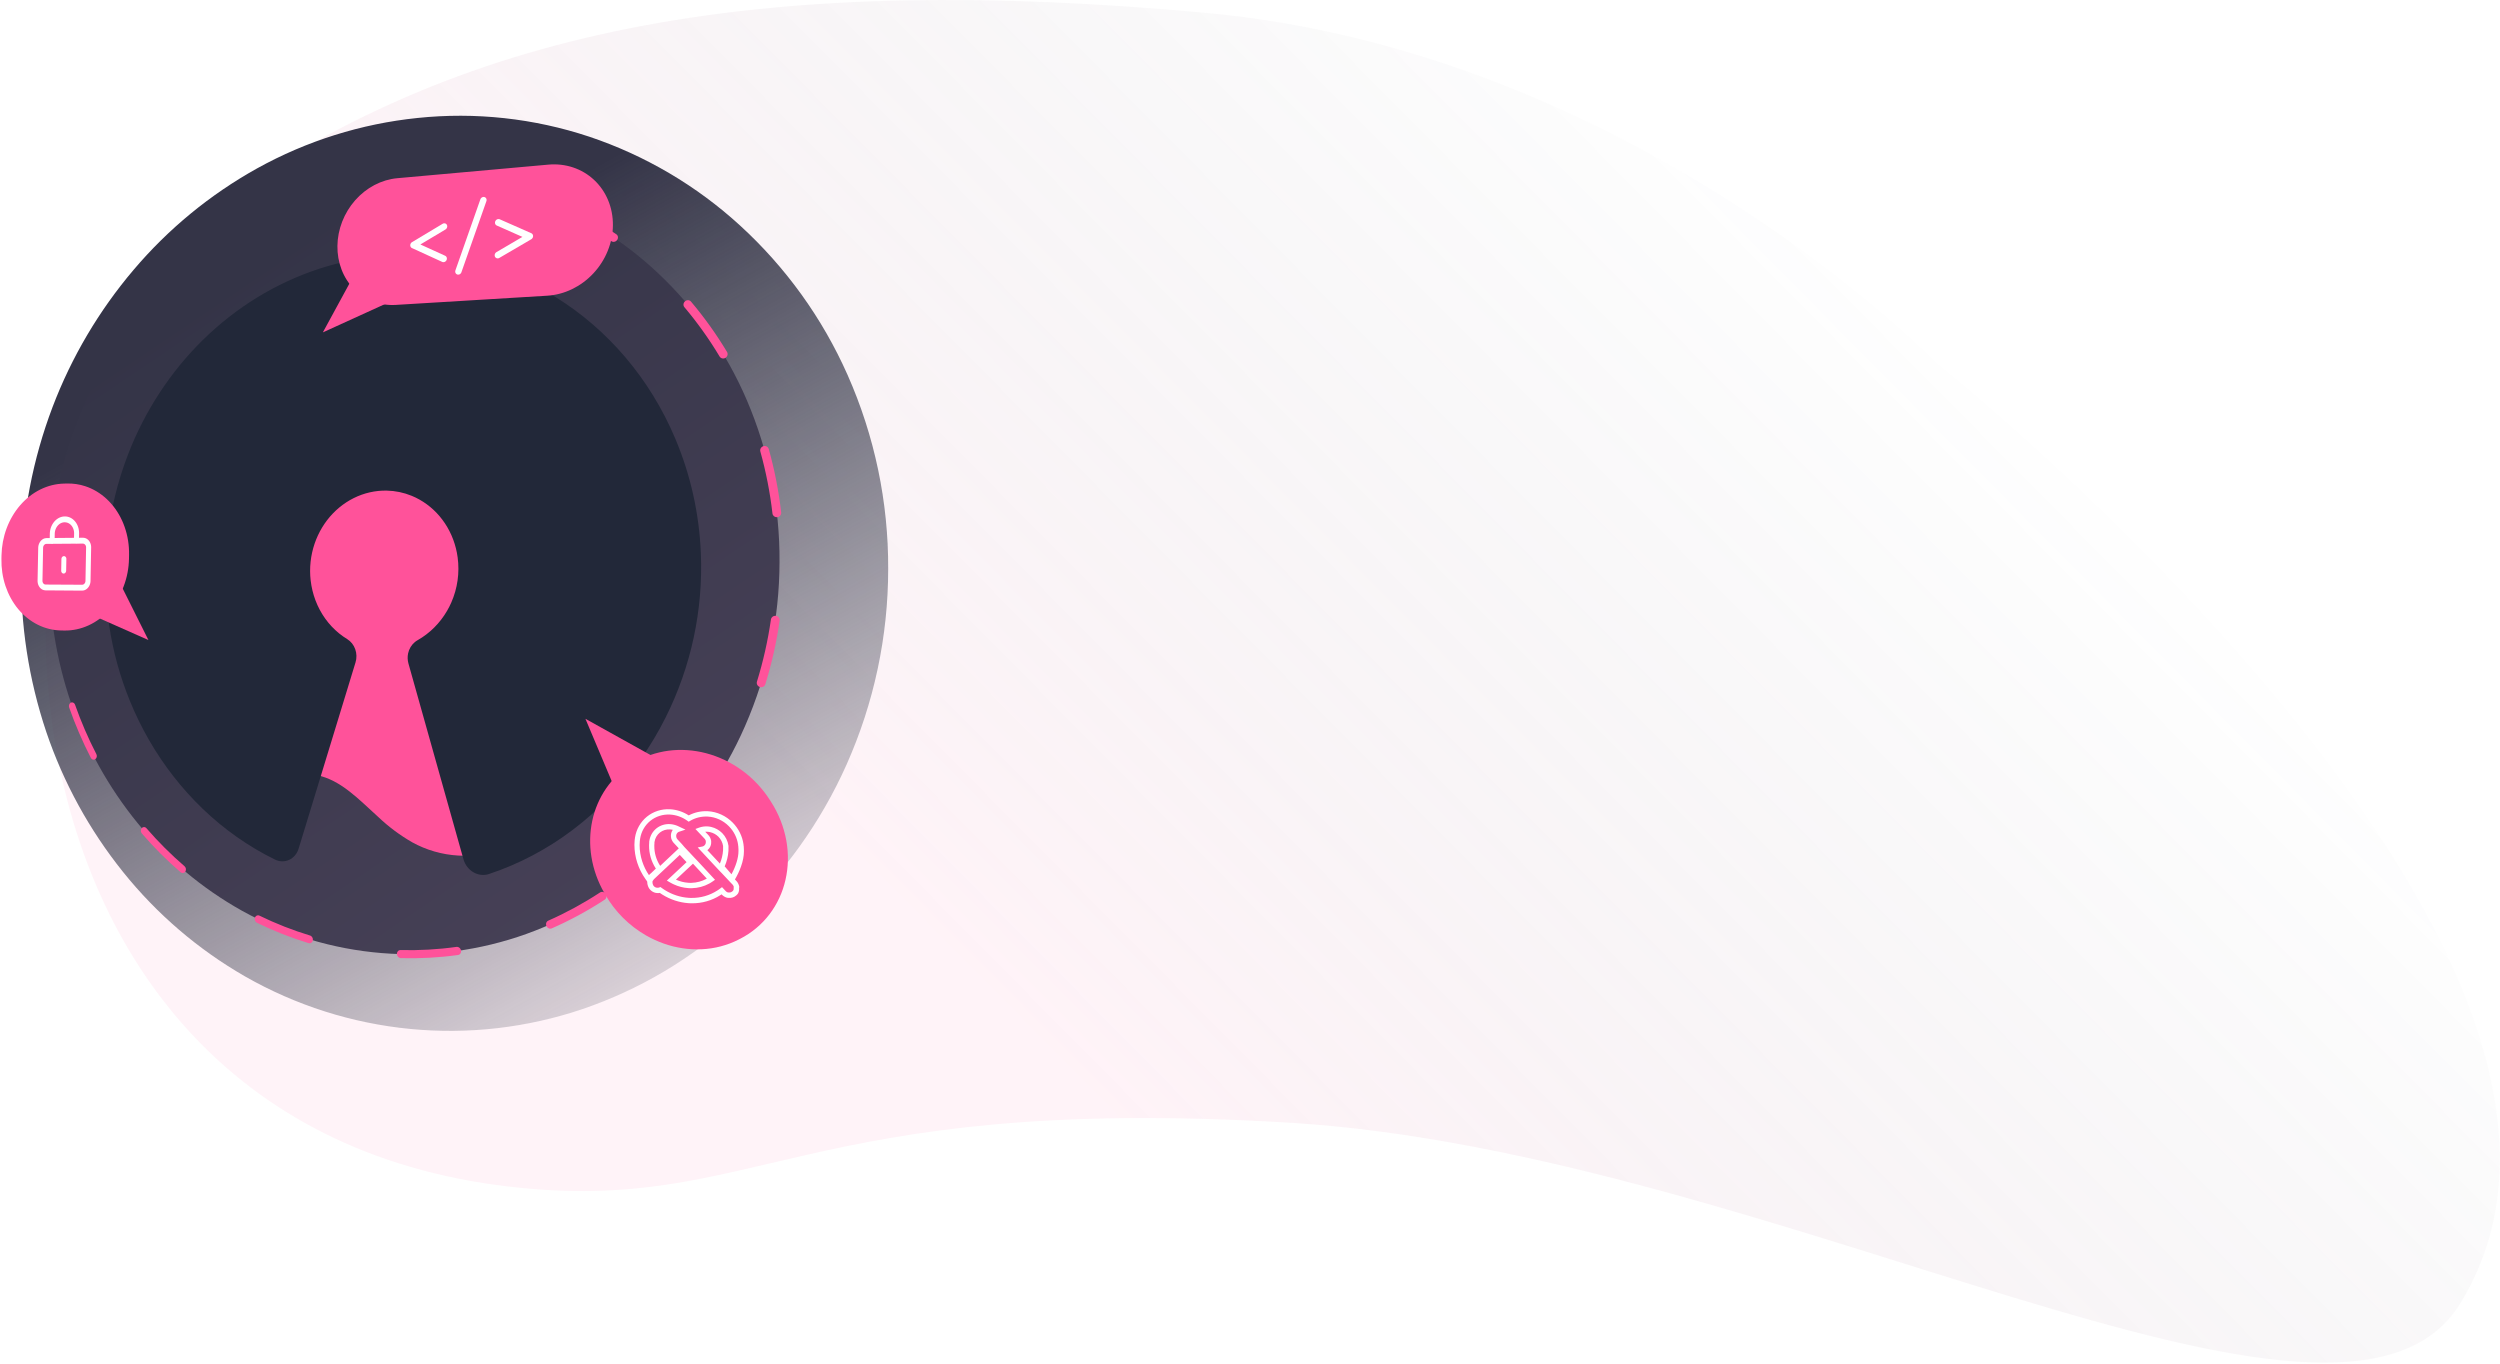 <svg width="1263" height="689" viewBox="0 0 1263 689" fill="none" xmlns="http://www.w3.org/2000/svg">
<path d="M650.754 567.14C404.4 552.398 382.269 613.94 257.514 599.514C-27.966 566.508 -20.56 196.34 108.959 103.579C238.478 10.818 391.59 -13.421 608.859 6.466C826.128 26.353 978.021 183.151 978.021 183.151C978.021 183.151 1352.1 480.842 1242.93 658.489C1182.39 757.007 897.108 581.884 650.754 567.14Z" fill="url(#paint0_linear_5349_58711)"/>
<path d="M210.848 59.606C240.151 56.532 269.772 59.757 297.726 69.065C325.953 78.534 351.885 93.808 373.852 113.905C396.985 135.048 415.486 160.755 428.189 189.405C441.874 220.276 448.869 253.694 448.713 287.461C448.713 321.521 441.542 355.2 427.667 386.306C414.628 415.567 395.727 441.844 372.133 463.513C349.65 484.21 323.094 499.985 294.165 509.83C266.211 519.268 236.574 522.673 207.208 519.821C177.842 516.97 149.413 507.927 123.797 493.287C100.123 479.686 79.207 461.769 62.13 440.465C45.189 419.361 32.079 395.449 23.396 369.817C5.455 316.372 6.569 258.363 26.549 205.646C36.149 180.386 49.989 156.95 67.474 136.346C85.029 115.62 106.19 98.24 129.932 85.046C154.914 71.2 182.437 62.546 210.848 59.606Z" fill="url(#paint1_linear_5349_58711)"/>
<path d="M196.348 90.42C221.054 88.159 245.956 91.246 269.362 99.472C292.894 107.807 314.424 120.969 332.57 138.114C351.64 156.114 366.826 177.826 377.192 201.914C388.351 227.849 394.012 255.815 393.816 284.048C393.749 312.531 387.822 340.695 376.404 366.789C365.669 391.355 350.099 413.509 330.621 431.931C312.035 449.553 290.003 463.138 265.912 471.831C242.516 480.219 217.598 483.513 192.826 481.493C168.053 479.473 143.998 472.186 122.27 460.119C102.005 448.793 84.075 433.723 69.43 415.71C54.801 397.743 43.472 377.325 35.97 355.404C28.18 332.621 24.455 308.647 24.964 284.574C25.398 260.475 30.016 236.635 38.613 214.118C46.894 192.432 58.846 172.333 73.944 154.701C89.012 137.068 107.177 122.338 127.544 111.24C148.819 99.681 172.233 92.595 196.348 90.42Z" fill="url(#paint2_linear_5349_58711)"/>
<path d="M202.393 484.043C202.143 484.021 201.905 483.947 201.686 483.833C201.468 483.718 201.27 483.562 201.102 483.375C200.933 483.188 200.795 482.97 200.696 482.731C200.596 482.491 200.536 482.231 200.525 481.96C200.513 481.678 200.555 481.412 200.641 481.171C200.726 480.929 200.855 480.713 201.019 480.533C201.183 480.353 201.38 480.209 201.602 480.112C201.825 480.015 202.072 479.964 202.333 479.971C204.68 480.031 207.033 480.043 209.388 480.006C211.748 479.97 214.11 479.885 216.47 479.752C218.835 479.618 221.198 479.436 223.555 479.206C225.916 478.975 228.272 478.696 230.616 478.368C230.65 478.363 230.685 478.359 230.719 478.356C230.753 478.353 230.787 478.352 230.821 478.351C230.856 478.35 230.89 478.35 230.923 478.351C230.957 478.352 230.991 478.354 231.025 478.357C231.25 478.376 231.468 478.436 231.672 478.531C231.877 478.626 232.067 478.755 232.235 478.913C232.403 479.071 232.549 479.257 232.664 479.466C232.779 479.674 232.864 479.904 232.91 480.151C232.964 480.434 232.961 480.711 232.91 480.97C232.86 481.228 232.762 481.469 232.624 481.678C232.486 481.888 232.308 482.066 232.099 482.202C231.89 482.337 231.65 482.429 231.386 482.466C228.991 482.796 226.586 483.077 224.174 483.309C221.767 483.539 219.354 483.721 216.939 483.853C214.529 483.984 212.117 484.066 209.707 484.099C207.302 484.132 204.9 484.116 202.504 484.05C202.495 484.05 202.485 484.049 202.476 484.049C202.467 484.048 202.458 484.048 202.448 484.048C202.439 484.047 202.43 484.046 202.42 484.046C202.411 484.045 202.402 484.044 202.393 484.043ZM156.238 476.538C156.209 476.536 156.179 476.533 156.15 476.528C156.121 476.524 156.091 476.519 156.062 476.514C156.032 476.508 156.003 476.501 155.973 476.494C155.944 476.486 155.914 476.478 155.884 476.469C153.647 475.787 151.419 475.058 149.205 474.284C146.995 473.512 144.799 472.695 142.62 471.834C140.446 470.975 138.288 470.074 136.152 469.13C134.019 468.189 131.908 467.206 129.82 466.184C129.592 466.072 129.392 465.915 129.226 465.727C129.06 465.539 128.928 465.321 128.835 465.085C128.743 464.849 128.69 464.597 128.682 464.341C128.674 464.086 128.711 463.827 128.798 463.579C128.866 463.385 128.96 463.213 129.075 463.063C129.189 462.914 129.323 462.788 129.471 462.688C129.619 462.589 129.782 462.515 129.952 462.47C130.123 462.425 130.302 462.409 130.483 462.424C130.533 462.428 130.584 462.435 130.634 462.444C130.685 462.453 130.735 462.464 130.786 462.478C130.836 462.492 130.887 462.509 130.937 462.528C130.987 462.547 131.038 462.568 131.087 462.593C133.134 463.591 135.205 464.551 137.296 465.47C139.391 466.39 141.507 467.27 143.639 468.108C145.775 468.948 147.928 469.744 150.094 470.497C152.265 471.252 154.449 471.962 156.642 472.627C156.888 472.701 157.111 472.826 157.305 472.987C157.499 473.149 157.663 473.348 157.789 473.571C157.916 473.794 158.006 474.04 158.051 474.298C158.095 474.555 158.095 474.823 158.043 475.089C157.997 475.322 157.914 475.534 157.803 475.72C157.691 475.905 157.551 476.064 157.39 476.192C157.229 476.319 157.048 476.415 156.853 476.475C156.658 476.534 156.451 476.557 156.238 476.538ZM277.864 469.161C277.679 469.146 277.496 469.105 277.319 469.04C277.143 468.975 276.974 468.886 276.817 468.774C276.66 468.663 276.515 468.53 276.388 468.377C276.261 468.225 276.151 468.052 276.064 467.862C275.94 467.593 275.873 467.315 275.858 467.042C275.843 466.768 275.88 466.5 275.963 466.251C276.047 466.003 276.177 465.774 276.349 465.58C276.521 465.385 276.735 465.225 276.986 465.114C279.228 464.124 281.458 463.082 283.672 461.993C285.89 460.901 288.092 459.76 290.274 458.573C292.46 457.383 294.626 456.147 296.768 454.866C298.913 453.582 301.035 452.254 303.127 450.882C303.219 450.822 303.314 450.771 303.412 450.728C303.509 450.686 303.609 450.652 303.711 450.626C303.813 450.601 303.916 450.584 304.02 450.575C304.123 450.566 304.228 450.565 304.332 450.573C304.494 450.584 304.655 450.615 304.812 450.664C304.969 450.714 305.121 450.781 305.266 450.867C305.411 450.952 305.549 451.055 305.675 451.174C305.801 451.294 305.916 451.431 306.016 451.583C306.181 451.834 306.29 452.103 306.347 452.377C306.403 452.65 306.407 452.927 306.362 453.192C306.316 453.457 306.22 453.709 306.077 453.934C305.934 454.159 305.743 454.356 305.509 454.509C303.368 455.907 301.199 457.261 299.005 458.57C296.815 459.876 294.6 461.135 292.364 462.347C290.133 463.557 287.881 464.719 285.613 465.831C283.35 466.94 281.07 468 278.778 469.009C278.704 469.041 278.629 469.068 278.554 469.091C278.479 469.113 278.402 469.13 278.326 469.143C278.249 469.155 278.172 469.163 278.095 469.166C278.018 469.169 277.941 469.167 277.864 469.161ZM92.198 441.062C92.115 441.056 92.031 441.043 91.948 441.023C91.865 441.002 91.782 440.975 91.701 440.941C91.62 440.907 91.54 440.866 91.462 440.817C91.384 440.769 91.308 440.713 91.235 440.65C89.491 439.146 87.77 437.604 86.076 436.029C84.384 434.456 82.718 432.849 81.081 431.211C79.447 429.576 77.841 427.91 76.266 426.215C74.695 424.523 73.154 422.802 71.647 421.056C71.481 420.865 71.357 420.647 71.273 420.415C71.19 420.183 71.147 419.938 71.145 419.694C71.143 419.45 71.182 419.208 71.261 418.981C71.341 418.754 71.462 418.543 71.624 418.362C71.708 418.268 71.799 418.187 71.895 418.118C71.991 418.05 72.093 417.994 72.197 417.951C72.302 417.907 72.41 417.877 72.52 417.859C72.63 417.841 72.741 417.835 72.853 417.842C72.956 417.849 73.059 417.866 73.16 417.894C73.262 417.922 73.362 417.96 73.459 418.01C73.556 418.059 73.65 418.119 73.739 418.19C73.829 418.26 73.914 418.342 73.994 418.434C75.474 420.144 76.987 421.83 78.531 423.487C80.077 425.147 81.654 426.78 83.259 428.381C84.867 429.985 86.502 431.559 88.163 433.099C89.827 434.641 91.516 436.15 93.229 437.623C93.421 437.788 93.575 437.987 93.691 438.207C93.807 438.427 93.884 438.666 93.919 438.912C93.955 439.157 93.949 439.408 93.9 439.65C93.851 439.892 93.759 440.124 93.621 440.333C93.536 440.463 93.438 440.575 93.331 440.671C93.224 440.767 93.108 440.845 92.985 440.907C92.863 440.968 92.734 441.012 92.602 441.038C92.47 441.064 92.334 441.072 92.198 441.062ZM343.121 421.156C343 421.149 342.878 421.131 342.758 421.104C342.638 421.076 342.519 421.038 342.403 420.99C342.287 420.941 342.174 420.883 342.065 420.813C341.955 420.744 341.85 420.664 341.751 420.574C341.526 420.371 341.35 420.133 341.225 419.877C341.1 419.621 341.026 419.348 341.004 419.072C340.982 418.797 341.012 418.52 341.095 418.258C341.178 417.996 341.314 417.748 341.505 417.531C343.215 415.591 344.892 413.61 346.533 411.591C348.175 409.57 349.781 407.512 351.348 405.42C352.916 403.326 354.445 401.198 355.932 399.041C357.419 396.881 358.865 394.692 360.264 392.477C360.367 392.314 360.489 392.171 360.626 392.048C360.763 391.925 360.914 391.823 361.075 391.741C361.236 391.66 361.408 391.601 361.585 391.563C361.762 391.526 361.944 391.511 362.128 391.519C362.224 391.523 362.32 391.534 362.416 391.551C362.512 391.568 362.608 391.591 362.702 391.622C362.797 391.652 362.89 391.689 362.982 391.732C363.074 391.776 363.164 391.826 363.252 391.883C363.508 392.05 363.72 392.259 363.884 392.494C364.049 392.729 364.165 392.991 364.23 393.263C364.294 393.536 364.307 393.818 364.265 394.094C364.223 394.371 364.125 394.641 363.967 394.89C362.535 397.153 361.055 399.389 359.532 401.596C358.011 403.799 356.446 405.973 354.841 408.112C353.238 410.248 351.594 412.35 349.913 414.414C348.234 416.476 346.518 418.499 344.768 420.48C344.662 420.601 344.543 420.706 344.417 420.795C344.29 420.883 344.155 420.956 344.014 421.012C343.873 421.069 343.726 421.109 343.576 421.133C343.427 421.157 343.274 421.164 343.121 421.156ZM47.253 383.793C47.117 383.786 46.983 383.761 46.853 383.716C46.723 383.672 46.597 383.61 46.479 383.53C46.361 383.45 46.25 383.353 46.15 383.239C46.051 383.126 45.962 382.996 45.887 382.851C44.831 380.802 43.809 378.729 42.821 376.636C41.834 374.545 40.883 372.435 39.967 370.307C39.053 368.183 38.174 366.041 37.334 363.886C36.494 361.734 35.691 359.569 34.928 357.394C34.844 357.155 34.806 356.909 34.809 356.667C34.812 356.426 34.856 356.189 34.936 355.971C35.016 355.752 35.132 355.552 35.28 355.382C35.428 355.212 35.607 355.073 35.813 354.979C35.866 354.954 35.919 354.933 35.972 354.916C36.025 354.899 36.079 354.884 36.133 354.874C36.186 354.863 36.24 354.855 36.294 354.851C36.348 354.846 36.401 354.845 36.455 354.847C36.611 354.852 36.764 354.883 36.911 354.938C37.057 354.994 37.197 355.073 37.325 355.174C37.453 355.274 37.569 355.397 37.669 355.538C37.769 355.68 37.853 355.841 37.916 356.019C38.666 358.152 39.455 360.276 40.28 362.387C41.107 364.5 41.97 366.601 42.869 368.685C43.769 370.771 44.704 372.84 45.673 374.89C46.644 376.943 47.649 378.975 48.686 380.984C48.802 381.209 48.874 381.449 48.903 381.691C48.933 381.933 48.921 382.177 48.87 382.409C48.819 382.641 48.73 382.861 48.605 383.055C48.48 383.249 48.319 383.417 48.125 383.546C48.057 383.591 47.987 383.63 47.915 383.663C47.844 383.696 47.771 383.723 47.698 383.743C47.624 383.763 47.55 383.777 47.476 383.786C47.402 383.794 47.327 383.796 47.253 383.793ZM384.518 347.191C384.465 347.189 384.413 347.186 384.36 347.181C384.308 347.176 384.255 347.169 384.202 347.16C384.149 347.152 384.097 347.141 384.044 347.128C383.991 347.115 383.938 347.1 383.886 347.084C383.594 346.991 383.334 346.844 383.114 346.659C382.893 346.474 382.713 346.25 382.579 346.002C382.446 345.754 382.361 345.482 382.33 345.2C382.3 344.919 382.325 344.628 382.413 344.343C383.201 341.795 383.941 339.223 384.632 336.633C385.322 334.043 385.963 331.434 386.553 328.812C387.143 326.189 387.683 323.553 388.171 320.909C388.658 318.264 389.094 315.611 389.477 312.954C389.516 312.682 389.605 312.429 389.733 312.203C389.862 311.978 390.03 311.778 390.227 311.614C390.424 311.449 390.651 311.318 390.896 311.229C391.142 311.141 391.406 311.094 391.679 311.097C391.704 311.097 391.729 311.098 391.755 311.099C391.78 311.1 391.805 311.101 391.83 311.103C391.856 311.105 391.881 311.108 391.907 311.11C391.932 311.113 391.958 311.116 391.983 311.12C392.287 311.164 392.567 311.266 392.815 311.413C393.062 311.56 393.277 311.752 393.448 311.975C393.619 312.199 393.747 312.454 393.821 312.728C393.895 313.002 393.916 313.295 393.873 313.592C393.482 316.308 393.036 319.021 392.537 321.726C392.038 324.43 391.486 327.126 390.881 329.808C390.277 332.489 389.621 335.156 388.914 337.805C388.208 340.453 387.45 343.082 386.643 345.688C386.571 345.922 386.461 346.135 386.322 346.322C386.184 346.508 386.016 346.669 385.828 346.8C385.64 346.931 385.432 347.031 385.21 347.098C384.989 347.164 384.756 347.197 384.518 347.191ZM26.196 313.929C26.002 313.926 25.816 313.883 25.643 313.805C25.47 313.727 25.311 313.615 25.173 313.475C25.035 313.335 24.919 313.166 24.83 312.975C24.741 312.785 24.68 312.572 24.654 312.344C24.397 310.057 24.177 307.758 23.995 305.451C23.813 303.145 23.669 300.83 23.562 298.511C23.455 296.193 23.386 293.87 23.355 291.547C23.324 289.224 23.331 286.9 23.375 284.579C23.38 284.325 23.429 284.084 23.514 283.864C23.598 283.644 23.718 283.446 23.865 283.28C24.012 283.113 24.185 282.978 24.377 282.885C24.569 282.792 24.779 282.74 24.998 282.739C25.217 282.739 25.425 282.79 25.614 282.882C25.802 282.975 25.971 283.109 26.111 283.275C26.252 283.441 26.365 283.639 26.441 283.859C26.517 284.079 26.557 284.32 26.552 284.574C26.509 286.852 26.503 289.134 26.534 291.414C26.564 293.694 26.633 295.975 26.738 298.25C26.843 300.526 26.986 302.798 27.165 305.061C27.344 307.326 27.561 309.582 27.814 311.826C27.842 312.078 27.825 312.326 27.77 312.557C27.714 312.789 27.621 313.005 27.496 313.193C27.372 313.382 27.216 313.543 27.038 313.667C26.859 313.79 26.657 313.875 26.439 313.911C26.418 313.914 26.398 313.917 26.377 313.919C26.357 313.922 26.337 313.924 26.316 313.925C26.296 313.927 26.276 313.928 26.256 313.928C26.236 313.929 26.216 313.929 26.196 313.929ZM392.435 261.296C392.158 261.299 391.89 261.251 391.643 261.16C391.395 261.07 391.168 260.936 390.972 260.768C390.776 260.6 390.61 260.397 390.486 260.167C390.361 259.937 390.278 259.681 390.246 259.405C389.941 256.753 389.583 254.103 389.173 251.462C388.763 248.823 388.302 246.192 387.79 243.575C387.278 240.959 386.716 238.357 386.104 235.774C385.492 233.192 384.831 230.628 384.122 228.088C384.042 227.803 384.026 227.515 384.064 227.237C384.103 226.958 384.196 226.69 384.336 226.447C384.476 226.204 384.662 225.985 384.887 225.806C385.111 225.626 385.375 225.486 385.668 225.399C385.717 225.385 385.766 225.372 385.815 225.361C385.864 225.35 385.913 225.34 385.962 225.332C386.011 225.325 386.06 225.319 386.109 225.314C386.158 225.31 386.207 225.307 386.255 225.306C386.497 225.299 386.733 225.332 386.956 225.4C387.179 225.468 387.388 225.571 387.576 225.704C387.763 225.837 387.929 226.001 388.064 226.191C388.2 226.38 388.305 226.596 388.371 226.834C389.099 229.43 389.777 232.051 390.403 234.69C391.031 237.332 391.607 239.992 392.132 242.666C392.657 245.342 393.13 248.032 393.55 250.73C393.971 253.43 394.338 256.139 394.651 258.851C394.685 259.148 394.656 259.439 394.574 259.711C394.493 259.982 394.358 260.234 394.181 260.454C394.004 260.673 393.784 260.86 393.533 261.002C393.282 261.144 392.999 261.24 392.695 261.278C392.673 261.281 392.651 261.283 392.629 261.285C392.607 261.288 392.586 261.289 392.564 261.291C392.543 261.292 392.521 261.293 392.499 261.294C392.478 261.295 392.456 261.296 392.435 261.296ZM365.422 181.112C365.236 181.121 365.051 181.105 364.872 181.067C364.694 181.029 364.521 180.968 364.36 180.885C364.198 180.802 364.048 180.698 363.913 180.573C363.778 180.448 363.658 180.302 363.559 180.136C362.239 177.931 360.873 175.751 359.465 173.6C358.058 171.452 356.609 169.333 355.119 167.247C353.632 165.164 352.105 163.113 350.542 161.099C348.98 159.089 347.382 157.114 345.75 155.18C345.568 154.964 345.441 154.718 345.367 154.46C345.293 154.201 345.272 153.929 345.303 153.66C345.334 153.39 345.416 153.123 345.548 152.875C345.679 152.626 345.861 152.396 346.09 152.201C346.188 152.117 346.292 152.043 346.399 151.978C346.505 151.914 346.616 151.859 346.729 151.814C346.842 151.769 346.957 151.733 347.073 151.707C347.189 151.681 347.306 151.665 347.423 151.658C347.578 151.649 347.733 151.657 347.884 151.681C348.035 151.706 348.183 151.747 348.325 151.805C348.466 151.862 348.602 151.937 348.728 152.027C348.854 152.118 348.97 152.225 349.074 152.348C350.745 154.322 352.38 156.338 353.979 158.391C355.579 160.447 357.142 162.54 358.664 164.667C360.189 166.797 361.673 168.961 363.113 171.154C364.556 173.351 365.954 175.577 367.306 177.83C367.454 178.077 367.543 178.345 367.577 178.618C367.611 178.891 367.589 179.169 367.517 179.435C367.444 179.702 367.321 179.957 367.151 180.186C366.981 180.415 366.764 180.617 366.505 180.776C366.42 180.828 366.332 180.875 366.243 180.915C366.154 180.955 366.064 180.989 365.973 181.017C365.882 181.044 365.79 181.066 365.698 181.082C365.606 181.098 365.514 181.108 365.422 181.112ZM310.122 122.181C310.016 122.188 309.909 122.188 309.803 122.178C309.697 122.169 309.592 122.152 309.489 122.125C309.386 122.099 309.285 122.063 309.187 122.019C309.088 121.975 308.993 121.922 308.902 121.86C306.882 120.484 304.833 119.149 302.76 117.858C300.69 116.57 298.595 115.325 296.479 114.126C294.367 112.929 292.234 111.777 290.084 110.673C287.939 109.571 285.776 108.516 283.599 107.51C283.356 107.398 283.151 107.238 282.988 107.046C282.825 106.853 282.705 106.628 282.632 106.385C282.559 106.141 282.533 105.879 282.557 105.613C282.582 105.348 282.658 105.078 282.79 104.819C282.881 104.639 282.993 104.475 283.121 104.331C283.25 104.187 283.393 104.061 283.549 103.956C283.704 103.851 283.87 103.767 284.042 103.705C284.215 103.643 284.393 103.604 284.573 103.59C284.652 103.583 284.731 103.582 284.811 103.585C284.89 103.588 284.969 103.597 285.048 103.61C285.126 103.623 285.204 103.642 285.281 103.665C285.358 103.689 285.434 103.718 285.508 103.752C287.733 104.775 289.944 105.849 292.137 106.97C294.335 108.094 296.516 109.267 298.675 110.486C300.839 111.707 302.98 112.975 305.097 114.287C307.218 115.603 309.313 116.962 311.378 118.365C311.604 118.518 311.785 118.714 311.919 118.936C312.053 119.157 312.139 119.406 312.175 119.665C312.211 119.924 312.198 120.194 312.132 120.46C312.067 120.725 311.95 120.987 311.779 121.228C311.677 121.372 311.561 121.5 311.436 121.613C311.311 121.726 311.175 121.823 311.033 121.903C310.89 121.983 310.741 122.047 310.588 122.094C310.435 122.14 310.279 122.169 310.122 122.181Z" fill="#FF529A"/>
<path d="M328.976 322.553C328.919 337.832 326.145 352.98 320.783 367.288C315.89 380.419 308.586 392.52 299.247 402.967C290.616 412.656 280.025 420.402 268.176 425.692C256.616 430.795 243.996 433.035 231.386 432.221C223.264 431.742 215.353 429.453 208.23 425.521C202.073 421.977 196.357 417.719 191.199 412.834C186.115 408.239 181.383 403.561 176.394 399.714C171.429 395.885 166.211 392.88 160.146 391.603C157.456 391.095 154.913 389.99 152.706 388.37C150.499 386.749 148.683 384.655 147.392 382.24C144.722 377.507 143.407 371.37 142.849 364.496C142.389 357.117 142.389 349.717 142.849 342.338C143.212 334.658 143.74 326.903 143.842 319.753C144.009 305.68 146.475 291.73 151.142 278.453C155.468 266.096 161.879 254.573 170.099 244.383C177.881 234.698 187.493 226.64 198.387 220.668C209.264 214.742 221.37 211.424 233.748 210.976C246.283 210.556 258.736 213.13 270.078 218.483C281.742 224.044 292.112 231.984 300.523 241.793C309.643 252.387 316.725 264.576 321.414 277.745C326.562 292.117 329.122 307.287 328.976 322.553Z" fill="#FF529A"/>
<g filter="url(#filter0_d_5349_58711)">
<path d="M195.431 126.056C189.617 126.474 183.833 127.249 178.114 128.377C172.435 129.497 166.828 130.959 161.324 132.755C155.832 134.546 150.45 136.661 145.207 139.088C139.95 141.522 134.838 144.26 129.899 147.288C124.958 150.319 120.193 153.63 115.629 157.204C111.075 160.773 106.723 164.592 102.594 168.645C98.458 172.702 94.546 176.981 90.876 181.465C87.186 185.972 83.742 190.675 80.558 195.553C77.369 200.439 74.441 205.491 71.786 210.688C69.136 215.876 66.758 221.198 64.663 226.634C54.106 254.044 50.822 283.72 55.129 312.775C57.071 325.915 60.59 338.773 65.61 351.07C68.391 357.894 71.632 364.521 75.31 370.906C78.982 377.277 83.092 383.385 87.61 389.187C92.145 395.011 97.091 400.502 102.41 405.619C105.113 408.219 107.904 410.704 110.782 413.075C113.661 415.446 116.628 417.707 119.682 419.859C122.74 422.008 125.875 424.035 129.087 425.938C132.299 427.841 135.592 429.62 138.964 431.275C139.246 431.411 139.535 431.533 139.83 431.639C140.122 431.744 140.419 431.833 140.72 431.906C141.019 431.978 141.321 432.034 141.626 432.074C141.93 432.113 142.236 432.136 142.542 432.141C143.765 432.162 144.977 431.906 146.087 431.392C146.366 431.263 146.637 431.118 146.9 430.959C147.164 430.799 147.419 430.625 147.663 430.437C147.91 430.247 148.147 430.045 148.372 429.83C148.6 429.612 148.817 429.383 149.02 429.142C149.226 428.899 149.419 428.646 149.598 428.383C149.779 428.118 149.946 427.844 150.098 427.562C150.252 427.279 150.393 426.986 150.519 426.685C150.646 426.384 150.758 426.075 150.856 425.759L179.609 331.648C179.776 331.104 179.898 330.548 179.975 329.985C180.129 328.86 180.104 327.718 179.899 326.602C179.797 326.043 179.649 325.493 179.458 324.958C179.269 324.427 179.037 323.913 178.763 323.42C178.495 322.936 178.187 322.476 177.842 322.043C177.502 321.616 177.127 321.218 176.719 320.855C176.315 320.494 175.88 320.169 175.419 319.884C173.971 319.004 172.584 318.025 171.27 316.955C169.954 315.883 168.711 314.724 167.55 313.485C166.382 312.237 165.297 310.914 164.302 309.524C163.296 308.118 162.383 306.648 161.568 305.124C160.748 303.589 160.026 302.002 159.408 300.375C158.789 298.745 158.273 297.078 157.862 295.383C157.45 293.681 157.143 291.954 156.944 290.214C156.227 283.943 156.913 277.592 158.951 271.619C159.437 270.194 159.999 268.797 160.635 267.433C161.268 266.074 161.975 264.75 162.751 263.468C163.521 262.196 164.36 260.967 165.264 259.787C166.163 258.613 167.127 257.49 168.15 256.423C169.171 255.359 170.251 254.353 171.385 253.411C172.513 252.474 173.693 251.603 174.92 250.802C176.136 250.008 177.397 249.285 178.697 248.638C179.991 247.993 181.321 247.425 182.681 246.938C184.04 246.452 185.428 246.048 186.835 245.728C189.639 245.09 192.51 244.797 195.385 244.856C199.721 244.947 204.002 245.841 208.012 247.49C209.356 248.043 210.665 248.678 211.931 249.39C213.207 250.107 214.439 250.9 215.619 251.765C216.813 252.64 217.954 253.586 219.035 254.598C220.126 255.619 221.156 256.703 222.119 257.845C223.088 258.994 223.99 260.198 224.819 261.451C225.656 262.715 226.42 264.027 227.107 265.379C227.802 266.746 228.419 268.152 228.954 269.589C229.494 271.037 229.953 272.514 230.327 274.013C230.703 275.516 230.995 277.038 231.202 278.573C232.252 286.342 231.138 294.249 227.981 301.425C227.357 302.842 226.654 304.224 225.876 305.563C225.426 306.338 224.953 307.096 224.456 307.837C223.96 308.578 223.441 309.3 222.901 310.004C222.361 310.707 221.8 311.392 221.216 312.057C220.633 312.722 220.03 313.366 219.408 313.989C218.772 314.624 218.118 315.236 217.445 315.825C216.773 316.414 216.083 316.977 215.377 317.515C214.671 318.054 213.949 318.567 213.211 319.054C212.473 319.541 211.721 320.002 210.955 320.437C210.471 320.71 210.012 321.025 209.584 321.379C209.155 321.733 208.758 322.123 208.396 322.546C208.031 322.972 207.703 323.429 207.414 323.911C207.121 324.4 206.87 324.914 206.662 325.445C206.453 325.98 206.289 326.532 206.17 327.094C205.813 328.789 205.875 330.546 206.349 332.213L234.155 431.147C234.253 431.488 234.366 431.824 234.494 432.154C234.623 432.484 234.767 432.807 234.925 433.122C235.084 433.437 235.257 433.745 235.445 434.044C235.633 434.343 235.833 434.633 236.045 434.914C236.261 435.194 236.488 435.462 236.728 435.719C236.968 435.976 237.219 436.219 237.48 436.45C237.742 436.681 238.013 436.898 238.294 437.101C238.576 437.304 238.866 437.493 239.165 437.667C239.463 437.84 239.769 437.998 240.083 438.14C240.394 438.281 240.712 438.406 241.035 438.515C241.357 438.623 241.683 438.715 242.014 438.789C242.344 438.863 242.678 438.92 243.014 438.959C243.348 438.998 243.683 439.019 244.019 439.023C244.686 439.03 245.351 438.965 246.003 438.829C246.329 438.761 246.65 438.676 246.966 438.573C250.728 437.327 254.439 435.925 258.1 434.366C261.762 432.807 265.372 431.092 268.93 429.219C272.488 427.345 275.977 425.321 279.397 423.147C282.817 420.973 286.165 418.647 289.441 416.168C295.939 411.242 302.045 405.819 307.703 399.948C313.424 394.013 318.684 387.65 323.437 380.916C328.258 374.088 332.557 366.907 336.299 359.434C349.161 333.733 355.279 305.185 354.076 276.471C353.663 266.509 352.364 256.603 350.195 246.871C348.035 237.175 345.001 227.696 341.13 218.548C337.965 211.042 334.234 203.788 329.969 196.848C325.794 190.053 321.106 183.587 315.944 177.508C310.871 171.532 305.343 165.959 299.409 160.837C293.547 155.778 287.296 151.188 280.714 147.109C274.242 143.099 267.463 139.608 260.44 136.667C239.91 128.055 217.635 124.419 195.432 126.056H195.431Z" fill="#222839"/>
</g>
<path d="M32.37 244.307L33.94 244.274C37.038 244.207 40.126 244.666 43.071 245.634C44.063 245.96 45.037 246.341 45.987 246.775C46.946 247.214 47.881 247.706 48.787 248.247C49.702 248.794 50.587 249.39 51.439 250.032C52.302 250.683 53.131 251.379 53.922 252.117C54.726 252.868 55.492 253.659 56.216 254.488C56.949 255.325 57.641 256.201 58.291 257.118C58.941 258.035 59.551 258.987 60.121 259.975C60.689 260.963 61.213 261.984 61.693 263.037C62.173 264.09 62.606 265.172 62.993 266.282C63.379 267.392 63.716 268.521 64.003 269.67C64.289 270.819 64.526 271.982 64.712 273.159C64.897 274.336 65.03 275.524 65.112 276.722C65.193 277.92 65.223 279.123 65.203 280.332L65.171 282.172C65.15 283.381 65.077 284.585 64.953 285.785C64.828 286.985 64.652 288.175 64.425 289.355C64.198 290.535 63.921 291.702 63.593 292.855C63.265 294.008 62.888 295.142 62.462 296.255C62.036 297.37 61.563 298.457 61.045 299.517C60.526 300.577 59.965 301.604 59.361 302.599C58.757 303.594 58.111 304.553 57.425 305.478C56.738 306.403 56.013 307.287 55.251 308.132C54.488 308.977 53.693 309.777 52.866 310.532C52.047 311.278 51.191 311.982 50.301 312.642C49.424 313.292 48.515 313.896 47.577 314.452C46.65 315.002 45.694 315.503 44.714 315.952C43.746 316.394 42.756 316.783 41.747 317.117C40.751 317.447 39.738 317.721 38.713 317.939C37.696 318.155 36.669 318.313 35.635 318.414C34.605 318.514 33.569 318.556 32.535 318.539L30.962 318.515C28.905 318.485 26.859 318.222 24.862 317.731C23.862 317.486 22.876 317.186 21.91 316.831C20.935 316.472 19.982 316.059 19.053 315.595C18.116 315.127 17.206 314.609 16.326 314.043C15.438 313.473 14.581 312.856 13.758 312.195C12.925 311.527 12.128 310.817 11.369 310.067C10.604 309.313 9.871 308.515 9.169 307.674C8.467 306.833 7.811 305.955 7.202 305.041C6.583 304.129 6.005 303.184 5.468 302.205C4.93 301.226 4.435 300.22 3.983 299.185C3.532 298.15 3.125 297.089 2.763 296.002C2.4 294.915 2.086 293.812 1.821 292.695C1.554 291.576 1.335 290.443 1.165 289.295C0.994 288.147 0.873 286.995 0.802 285.838C0.728 284.677 0.704 283.51 0.728 282.338L0.764 280.555C0.786 279.385 0.858 278.218 0.979 277.055C1.099 275.892 1.267 274.738 1.481 273.595C1.697 272.451 1.962 271.318 2.274 270.195C2.586 269.072 2.944 267.972 3.349 266.895C3.753 265.81 4.202 264.749 4.695 263.713C5.187 262.677 5.721 261.671 6.295 260.694C6.869 259.717 7.484 258.771 8.139 257.858C8.793 256.945 9.485 256.067 10.215 255.226C10.944 254.385 11.706 253.585 12.5 252.826C13.294 252.067 14.116 251.357 14.967 250.695C15.813 250.034 16.693 249.416 17.602 248.844C18.501 248.276 19.429 247.756 20.382 247.284C21.326 246.818 22.294 246.402 23.282 246.039C24.257 245.68 25.251 245.374 26.26 245.123C27.259 244.874 28.271 244.681 29.292 244.544C30.312 244.407 31.34 244.328 32.37 244.307Z" fill="#FF529A"/>
<path d="M74.99 323.356L48.465 311.593L60.904 295.174L74.99 323.356Z" fill="#FF529A"/>
<path d="M41.455 295.414C41.57 295.415 41.685 295.401 41.797 295.375C41.852 295.362 41.907 295.346 41.96 295.327C42.014 295.308 42.066 295.286 42.117 295.261C42.168 295.236 42.218 295.208 42.266 295.178C42.315 295.147 42.362 295.114 42.407 295.078C42.453 295.043 42.497 295.005 42.539 294.965C42.581 294.925 42.622 294.883 42.662 294.838C42.702 294.794 42.739 294.747 42.774 294.698C42.81 294.65 42.843 294.599 42.874 294.546C42.906 294.494 42.935 294.439 42.962 294.383C42.99 294.327 43.015 294.27 43.037 294.21C43.06 294.151 43.08 294.09 43.097 294.028C43.115 293.966 43.13 293.903 43.142 293.838C43.155 293.772 43.165 293.705 43.171 293.638C43.178 293.572 43.182 293.505 43.183 293.438L43.494 276.596C43.494 276.53 43.493 276.463 43.489 276.396C43.486 276.33 43.479 276.263 43.467 276.196C43.457 276.13 43.445 276.066 43.429 276.006C43.414 275.946 43.396 275.888 43.376 275.832C43.356 275.774 43.333 275.716 43.308 275.66C43.284 275.604 43.256 275.55 43.226 275.498C43.197 275.446 43.165 275.395 43.131 275.346C43.097 275.298 43.062 275.251 43.024 275.206C42.987 275.162 42.948 275.119 42.906 275.079C42.866 275.039 42.823 275.002 42.778 274.966C42.734 274.93 42.688 274.897 42.64 274.866C42.593 274.836 42.544 274.809 42.494 274.784C42.444 274.76 42.393 274.738 42.34 274.719C42.234 274.681 42.124 274.656 42.012 274.643C41.955 274.636 41.898 274.633 41.84 274.632L23.461 274.769C23.349 274.77 23.236 274.784 23.127 274.811C23.073 274.825 23.02 274.841 22.968 274.86C22.916 274.88 22.865 274.902 22.815 274.927C22.765 274.952 22.716 274.98 22.669 275.01C22.622 275.041 22.576 275.075 22.531 275.11C22.487 275.146 22.444 275.183 22.402 275.223C22.361 275.263 22.321 275.306 22.282 275.35C22.244 275.395 22.208 275.442 22.173 275.49C22.139 275.539 22.105 275.589 22.073 275.641C22.043 275.693 22.014 275.747 21.987 275.803C21.961 275.859 21.936 275.916 21.914 275.974C21.892 276.033 21.873 276.093 21.855 276.154C21.838 276.216 21.823 276.278 21.811 276.342C21.801 276.402 21.793 276.466 21.786 276.532C21.78 276.599 21.776 276.666 21.774 276.732L21.452 293.35C21.452 293.417 21.452 293.484 21.452 293.55C21.452 293.617 21.459 293.682 21.473 293.744C21.483 293.811 21.496 293.874 21.51 293.932C21.525 293.991 21.542 294.051 21.562 294.112C21.582 294.171 21.604 294.228 21.628 294.283C21.652 294.339 21.679 294.393 21.708 294.445C21.737 294.497 21.768 294.548 21.8 294.596C21.833 294.645 21.866 294.691 21.9 294.735C21.937 294.78 21.975 294.822 22.015 294.862C22.055 294.902 22.097 294.94 22.14 294.975C22.183 295.011 22.228 295.044 22.274 295.075C22.32 295.105 22.368 295.133 22.417 295.158C22.466 295.183 22.516 295.206 22.567 295.225C22.724 295.285 22.89 295.316 23.057 295.316L41.455 295.414ZM41.4 298.386L23.008 298.253C22.729 298.251 22.45 298.216 22.179 298.147C22.046 298.114 21.915 298.072 21.786 298.023C21.658 297.975 21.532 297.919 21.41 297.856C21.288 297.793 21.169 297.723 21.054 297.647C20.938 297.571 20.827 297.488 20.719 297.4C20.611 297.311 20.506 297.216 20.407 297.116C20.307 297.016 20.212 296.91 20.121 296.798C20.031 296.687 19.944 296.571 19.862 296.449C19.781 296.328 19.704 296.202 19.632 296.071C19.56 295.941 19.494 295.807 19.432 295.671C19.372 295.533 19.317 295.39 19.267 295.243C19.218 295.097 19.175 294.947 19.137 294.794C19.103 294.639 19.073 294.482 19.046 294.322C19.02 294.163 19.002 294.001 18.993 293.837C18.983 293.673 18.979 293.507 18.981 293.337L19.304 276.75C19.304 276.582 19.315 276.416 19.335 276.25C19.356 276.085 19.38 275.924 19.407 275.766C19.438 275.608 19.475 275.452 19.517 275.298C19.56 275.145 19.609 274.995 19.664 274.849C19.72 274.705 19.78 274.563 19.846 274.423C19.912 274.284 19.984 274.151 20.06 274.023C20.137 273.89 20.218 273.764 20.304 273.646C20.39 273.528 20.481 273.412 20.576 273.297C20.672 273.186 20.772 273.08 20.876 272.979C20.981 272.879 21.088 272.784 21.198 272.695C21.309 272.606 21.424 272.522 21.542 272.444C21.66 272.367 21.781 272.296 21.906 272.232C22.03 272.17 22.157 272.115 22.286 272.067C22.417 272.018 22.551 271.977 22.686 271.943C22.958 271.874 23.237 271.836 23.517 271.832L41.895 271.665C42.322 271.661 42.745 271.733 43.146 271.876C43.278 271.923 43.407 271.978 43.532 272.039C43.658 272.101 43.78 272.169 43.898 272.244C44.017 272.32 44.133 272.402 44.243 272.489C44.355 272.578 44.462 272.672 44.564 272.772C44.667 272.872 44.767 272.978 44.864 273.09C44.962 273.202 45.051 273.319 45.131 273.44C45.215 273.562 45.294 273.689 45.368 273.82C45.442 273.952 45.511 274.087 45.573 274.227C45.636 274.367 45.693 274.511 45.744 274.659C45.796 274.807 45.841 274.959 45.879 275.113C45.918 275.268 45.951 275.426 45.979 275.587C46.007 275.749 46.026 275.912 46.034 276.078C46.046 276.245 46.05 276.414 46.047 276.584L45.737 293.453C45.737 293.625 45.727 293.794 45.706 293.96C45.686 294.127 45.661 294.291 45.632 294.452C45.601 294.614 45.563 294.772 45.518 294.927C45.474 295.083 45.423 295.234 45.367 295.382C45.311 295.53 45.248 295.675 45.18 295.815C45.112 295.956 45.039 296.092 44.96 296.223C44.882 296.357 44.798 296.484 44.708 296.604C44.619 296.725 44.525 296.842 44.427 296.955C44.329 297.067 44.227 297.173 44.12 297.273C44.014 297.374 43.903 297.469 43.788 297.557C43.675 297.645 43.556 297.727 43.434 297.803C43.313 297.878 43.188 297.947 43.06 298.009C42.933 298.071 42.802 298.126 42.668 298.173C42.535 298.221 42.398 298.261 42.26 298.293C41.981 298.36 41.694 298.394 41.407 298.393L41.4 298.386Z" fill="white"/>
<path d="M38.599 274.414C38.557 274.414 38.516 274.411 38.475 274.406C38.391 274.397 38.309 274.378 38.23 274.349C38.191 274.335 38.152 274.319 38.115 274.3C38.077 274.281 38.041 274.261 38.006 274.238C37.971 274.215 37.938 274.191 37.906 274.165C37.871 274.139 37.838 274.111 37.806 274.081C37.775 274.051 37.746 274.019 37.718 273.986C37.69 273.953 37.663 273.919 37.639 273.886C37.614 273.85 37.59 273.812 37.569 273.773C37.547 273.734 37.527 273.693 37.508 273.652C37.489 273.61 37.472 273.567 37.457 273.523C37.441 273.479 37.428 273.434 37.417 273.388C37.406 273.342 37.396 273.295 37.389 273.247C37.382 273.199 37.376 273.15 37.373 273.1C37.37 273.05 37.37 273 37.373 272.949L37.437 269.537C37.441 269.337 37.436 269.141 37.423 268.949C37.41 268.757 37.388 268.567 37.359 268.379C37.33 268.192 37.292 268.009 37.248 267.829C37.203 267.649 37.151 267.474 37.093 267.303C37.034 267.132 36.968 266.966 36.893 266.803C36.818 266.64 36.739 266.483 36.656 266.332C36.571 266.18 36.479 266.034 36.382 265.893C36.285 265.752 36.181 265.619 36.073 265.493C35.964 265.364 35.85 265.242 35.732 265.126C35.614 265.011 35.491 264.902 35.362 264.8C35.234 264.699 35.1 264.604 34.962 264.517C34.825 264.431 34.684 264.352 34.539 264.281C34.394 264.21 34.246 264.148 34.094 264.094C33.631 263.929 33.142 263.849 32.65 263.856H32.621C32.54 263.856 32.459 263.859 32.379 263.866C32.298 263.873 32.218 263.881 32.139 263.89C32.059 263.9 31.98 263.912 31.902 263.927C31.823 263.942 31.745 263.959 31.667 263.978C31.589 263.997 31.512 264.019 31.435 264.042C31.358 264.065 31.282 264.091 31.206 264.119C31.13 264.147 31.055 264.177 30.981 264.209C30.907 264.241 30.833 264.274 30.76 264.309C30.686 264.345 30.614 264.383 30.543 264.423C30.471 264.463 30.401 264.505 30.33 264.55C30.26 264.595 30.191 264.641 30.122 264.689C30.053 264.737 29.986 264.787 29.922 264.84C29.855 264.892 29.788 264.946 29.722 265.003C29.655 265.06 29.591 265.118 29.531 265.177C29.468 265.237 29.407 265.299 29.346 265.363C29.285 265.427 29.226 265.494 29.167 265.563C29.108 265.63 29.051 265.699 28.995 265.771C28.939 265.843 28.885 265.915 28.833 265.987C28.78 266.06 28.73 266.135 28.681 266.21C28.632 266.285 28.585 266.362 28.539 266.44C28.493 266.518 28.449 266.597 28.407 266.677C28.365 266.757 28.324 266.838 28.285 266.92C28.246 267.002 28.209 267.085 28.173 267.169C28.137 267.253 28.104 267.336 28.075 267.418C28.043 267.504 28.012 267.591 27.984 267.678C27.955 267.765 27.928 267.854 27.904 267.943C27.879 268.032 27.856 268.121 27.835 268.212C27.814 268.303 27.794 268.393 27.775 268.484C27.758 268.576 27.742 268.668 27.728 268.761C27.714 268.854 27.702 268.947 27.692 269.041C27.682 269.135 27.674 269.229 27.668 269.324C27.662 269.419 27.657 269.513 27.655 269.606V269.636L27.59 273.028C27.59 273.079 27.587 273.129 27.581 273.178C27.575 273.227 27.567 273.276 27.559 273.324C27.549 273.372 27.538 273.419 27.526 273.465C27.513 273.511 27.498 273.556 27.482 273.601C27.465 273.645 27.447 273.688 27.427 273.73C27.407 273.772 27.385 273.813 27.362 273.852C27.338 273.891 27.314 273.929 27.288 273.966C27.262 274.003 27.235 274.038 27.206 274.071C27.177 274.104 27.147 274.138 27.116 274.171C27.084 274.204 27.051 274.233 27.016 274.256C26.984 274.282 26.95 274.307 26.916 274.33C26.88 274.353 26.844 274.374 26.806 274.393C26.768 274.412 26.73 274.428 26.691 274.443C26.652 274.458 26.611 274.47 26.571 274.48C26.447 274.511 26.319 274.519 26.193 274.505C26.111 274.496 26.03 274.477 25.952 274.449C25.913 274.435 25.876 274.419 25.839 274.4C25.802 274.382 25.766 274.361 25.732 274.339C25.697 274.316 25.664 274.292 25.632 274.266C25.599 274.24 25.568 274.212 25.538 274.182C25.508 274.152 25.479 274.121 25.452 274.088C25.424 274.055 25.398 274.021 25.374 273.988C25.349 273.955 25.326 273.917 25.305 273.876C25.284 273.837 25.264 273.797 25.245 273.756C25.226 273.715 25.209 273.672 25.195 273.628C25.18 273.584 25.167 273.539 25.156 273.494C25.145 273.449 25.135 273.402 25.128 273.354C25.12 273.306 25.115 273.257 25.112 273.208C25.108 273.159 25.108 273.109 25.112 273.058L25.168 269.663V269.628C25.168 269.484 25.174 269.34 25.187 269.197C25.2 269.054 25.212 268.91 25.224 268.766C25.239 268.624 25.256 268.483 25.275 268.343C25.294 268.203 25.317 268.064 25.346 267.925C25.372 267.786 25.402 267.649 25.434 267.512C25.466 267.375 25.499 267.24 25.534 267.105C25.571 266.972 25.611 266.838 25.655 266.705C25.698 266.572 25.744 266.441 25.792 266.312C25.847 266.181 25.9 266.053 25.951 265.926C26.002 265.799 26.058 265.674 26.12 265.549C26.178 265.425 26.24 265.302 26.304 265.181C26.368 265.06 26.434 264.94 26.504 264.823C26.57 264.705 26.642 264.589 26.719 264.474C26.796 264.359 26.872 264.247 26.949 264.136C27.028 264.025 27.11 263.916 27.194 263.809C27.278 263.702 27.364 263.597 27.453 263.494C27.541 263.392 27.631 263.292 27.723 263.194C27.815 263.096 27.908 263.002 28.003 262.913C28.098 262.822 28.194 262.734 28.292 262.649C28.39 262.564 28.49 262.481 28.592 262.402C28.692 262.323 28.794 262.246 28.898 262.173C29.001 262.1 29.106 262.029 29.212 261.962C29.318 261.895 29.425 261.831 29.534 261.769C29.642 261.707 29.751 261.649 29.86 261.596C29.971 261.541 30.082 261.49 30.195 261.441C30.308 261.392 30.421 261.347 30.536 261.306C30.651 261.264 30.766 261.225 30.882 261.189C30.998 261.153 31.115 261.12 31.233 261.089C31.351 261.06 31.469 261.034 31.588 261.012C31.706 260.99 31.826 260.972 31.948 260.957C32.069 260.941 32.19 260.929 32.311 260.92C32.432 260.911 32.553 260.907 32.675 260.906H32.707C32.958 260.901 33.21 260.911 33.46 260.936C33.949 260.987 34.43 261.096 34.894 261.26C35.124 261.341 35.349 261.435 35.568 261.542C35.788 261.649 36.001 261.768 36.208 261.899C36.415 262.031 36.615 262.173 36.808 262.326C37.004 262.481 37.191 262.645 37.37 262.819C37.55 262.994 37.722 263.178 37.887 263.373C38.051 263.568 38.208 263.772 38.355 263.985C38.502 264.198 38.641 264.42 38.771 264.65C38.901 264.88 39.02 265.118 39.13 265.363C39.24 265.608 39.34 265.861 39.43 266.121C39.52 266.381 39.599 266.648 39.666 266.921C39.733 267.193 39.788 267.471 39.834 267.754C39.879 268.037 39.913 268.325 39.934 268.618C39.954 268.911 39.961 269.207 39.956 269.508L39.892 272.925C39.892 272.976 39.889 273.027 39.883 273.076C39.877 273.125 39.87 273.174 39.861 273.223C39.852 273.271 39.84 273.318 39.827 273.365C39.813 273.412 39.798 273.457 39.782 273.502C39.765 273.547 39.746 273.59 39.726 273.632C39.705 273.674 39.683 273.715 39.66 273.755C39.636 273.794 39.611 273.833 39.585 273.87C39.558 273.907 39.53 273.943 39.501 273.976C39.471 274.01 39.441 274.043 39.409 274.076C39.377 274.109 39.343 274.137 39.309 274.162C39.275 274.189 39.239 274.214 39.203 274.237C39.167 274.26 39.129 274.282 39.091 274.301C39.053 274.32 39.014 274.337 38.974 274.352C38.934 274.367 38.893 274.379 38.852 274.389C38.768 274.41 38.683 274.42 38.597 274.421L38.599 274.414Z" fill="white"/>
<path d="M32.142 289.764C32.056 289.764 31.972 289.754 31.89 289.733C31.849 289.723 31.809 289.711 31.77 289.696C31.732 289.681 31.694 289.664 31.657 289.645C31.619 289.627 31.583 289.606 31.549 289.583C31.514 289.56 31.48 289.536 31.448 289.509C31.415 289.483 31.382 289.455 31.352 289.425C31.321 289.395 31.292 289.362 31.265 289.325C31.237 289.289 31.212 289.255 31.189 289.224C31.165 289.188 31.142 289.15 31.119 289.11C31.098 289.071 31.078 289.03 31.059 288.988C31.041 288.946 31.024 288.903 31.009 288.859C30.995 288.815 30.982 288.77 30.97 288.724C30.956 288.678 30.945 288.631 30.938 288.583C30.93 288.535 30.924 288.486 30.921 288.436C30.917 288.387 30.917 288.337 30.921 288.285L31.029 282.429C31.029 282.379 31.032 282.328 31.038 282.278C31.044 282.228 31.051 282.18 31.059 282.132C31.069 282.084 31.079 282.037 31.09 281.99C31.1 281.944 31.116 281.899 31.137 281.855C31.154 281.811 31.172 281.768 31.189 281.726C31.207 281.685 31.23 281.644 31.258 281.604C31.279 281.565 31.303 281.527 31.331 281.49C31.36 281.454 31.387 281.419 31.415 281.385C31.444 281.352 31.474 281.32 31.506 281.29C31.537 281.26 31.57 281.232 31.605 281.205C31.638 281.179 31.671 281.154 31.706 281.131C31.742 281.108 31.78 281.087 31.819 281.068C31.856 281.049 31.895 281.033 31.934 281.018C31.974 281.004 32.014 280.991 32.056 280.981C32.18 280.951 32.309 280.943 32.437 280.957C32.52 280.967 32.601 280.986 32.679 281.015C32.717 281.03 32.754 281.046 32.789 281.064C32.827 281.083 32.863 281.104 32.898 281.126C32.932 281.149 32.965 281.174 32.998 281.2C33.033 281.226 33.067 281.254 33.099 281.284C33.13 281.314 33.159 281.348 33.187 281.384C33.214 281.421 33.24 281.454 33.266 281.484C33.29 281.521 33.313 281.559 33.336 281.597C33.358 281.636 33.378 281.677 33.397 281.719C33.415 281.761 33.432 281.804 33.447 281.848C33.461 281.892 33.474 281.938 33.486 281.984C33.498 282.03 33.507 282.077 33.514 282.125C33.522 282.173 33.527 282.222 33.531 282.271C33.534 282.321 33.534 282.371 33.531 282.422L33.423 288.288C33.423 288.339 33.42 288.389 33.414 288.439C33.408 288.489 33.4 288.538 33.389 288.586C33.38 288.634 33.369 288.682 33.355 288.728C33.342 288.775 33.327 288.82 33.31 288.863C33.294 288.907 33.276 288.95 33.255 288.992C33.236 289.034 33.214 289.075 33.19 289.114C33.166 289.154 33.142 289.192 33.115 289.228C33.09 289.265 33.062 289.298 33.032 289.328C33.003 289.362 32.973 289.395 32.941 289.428C32.91 289.462 32.877 289.49 32.842 289.513C32.809 289.54 32.776 289.564 32.742 289.587C32.706 289.61 32.669 289.631 32.63 289.649C32.593 289.668 32.554 289.684 32.514 289.698C32.475 289.712 32.434 289.725 32.394 289.734C32.352 289.744 32.31 289.751 32.269 289.756C32.226 289.761 32.184 289.764 32.142 289.764Z" fill="white"/>
<path d="M200.714 90.029L277.051 83.168C278.108 83.073 279.169 83.031 280.231 83.042C281.283 83.053 282.333 83.117 283.379 83.235C284.418 83.352 285.45 83.523 286.472 83.747C287.491 83.97 288.497 84.247 289.487 84.576C290.473 84.903 291.441 85.283 292.387 85.714C296.174 87.438 299.543 89.96 302.264 93.108C302.946 93.896 303.585 94.721 304.179 95.578C304.776 96.44 305.327 97.333 305.83 98.253C306.338 99.182 306.796 100.138 307.204 101.116C307.615 102.101 307.975 103.107 308.282 104.129C308.591 105.157 308.847 106.201 309.051 107.256C309.255 108.314 309.407 109.387 309.506 110.473C309.604 111.559 309.65 112.653 309.642 113.756C309.633 114.858 309.571 115.961 309.456 117.064C309.34 118.166 309.172 119.264 308.951 120.356C308.73 121.448 308.457 122.531 308.132 123.607C307.806 124.682 307.431 125.744 307.005 126.792C306.579 127.84 306.105 128.866 305.584 129.871C305.062 130.875 304.496 131.854 303.884 132.807C303.274 133.759 302.621 134.682 301.925 135.577C301.229 136.471 300.493 137.333 299.719 138.161C298.944 138.989 298.135 139.777 297.293 140.527C296.45 141.276 295.578 141.982 294.678 142.646C293.777 143.312 292.849 143.932 291.895 144.505C290.94 145.077 289.963 145.606 288.965 146.09C287.965 146.57 286.951 147.001 285.924 147.381C284.896 147.761 283.858 148.088 282.81 148.364C281.762 148.64 280.708 148.863 279.646 149.035C278.584 149.206 277.52 149.324 276.455 149.389L199.944 154.038C198.955 154.098 197.964 154.107 196.975 154.064C195.997 154.021 195.022 153.927 194.054 153.782C193.093 153.637 192.141 153.442 191.201 153.196C186.507 151.965 182.233 149.487 178.835 146.023C178.154 145.33 177.511 144.601 176.907 143.841C176.299 143.077 175.732 142.282 175.207 141.46C174.678 140.631 174.192 139.776 173.751 138.898C173.307 138.016 172.907 137.107 172.551 136.173C172.195 135.238 171.881 134.286 171.61 133.316C171.343 132.346 171.122 131.361 170.948 130.361C170.773 129.36 170.645 128.349 170.565 127.329C170.484 126.308 170.45 125.279 170.464 124.241C170.477 123.203 170.537 122.166 170.644 121.132C170.752 120.097 170.907 119.066 171.109 118.039C171.311 117.011 171.558 115.992 171.851 114.982C172.143 113.971 172.482 112.971 172.866 111.982C173.25 110.992 173.676 110.024 174.144 109.078C174.61 108.129 175.118 107.203 175.668 106.299C176.217 105.395 176.804 104.517 177.428 103.665C178.053 102.813 178.715 101.99 179.413 101.196C180.111 100.402 180.84 99.644 181.602 98.921C182.362 98.198 183.151 97.514 183.969 96.868C184.786 96.222 185.628 95.616 186.496 95.05C187.362 94.484 188.253 93.962 189.168 93.482C190.082 93.002 191.011 92.569 191.953 92.182C192.896 91.796 193.851 91.458 194.819 91.169C195.786 90.879 196.761 90.639 197.745 90.449C198.727 90.258 199.718 90.118 200.714 90.029Z" fill="#FF529A"/>
<path d="M224.132 132.441H224.086H223.995H223.95H223.904H223.859L223.814 132.435L223.769 132.428L223.724 132.419L223.679 132.409L223.634 132.398L223.589 132.385L223.545 132.37L223.501 132.354L223.458 132.337L223.415 132.318L208.115 125.318C208.082 125.302 208.049 125.286 208.015 125.269C207.982 125.251 207.951 125.233 207.922 125.213C207.892 125.193 207.863 125.172 207.835 125.15C207.807 125.128 207.781 125.103 207.757 125.075C207.731 125.051 207.705 125.026 207.681 125C207.657 124.974 207.634 124.947 207.61 124.92C207.588 124.892 207.567 124.864 207.547 124.835C207.528 124.805 207.508 124.775 207.488 124.745C207.47 124.714 207.452 124.682 207.436 124.65C207.42 124.617 207.405 124.584 207.39 124.55C207.376 124.516 207.363 124.482 207.351 124.45C207.339 124.417 207.328 124.381 207.317 124.341C207.307 124.307 207.299 124.271 207.291 124.231C207.284 124.191 207.278 124.153 207.273 124.118C207.269 124.08 207.265 124.041 207.263 124.003C207.261 123.964 207.261 123.925 207.263 123.886C207.263 123.846 207.265 123.807 207.268 123.768C207.272 123.728 207.276 123.689 207.281 123.651C207.287 123.612 207.293 123.574 207.301 123.536C207.309 123.498 207.319 123.46 207.329 123.422C207.34 123.384 207.352 123.347 207.364 123.311C207.377 123.274 207.391 123.238 207.405 123.202C207.42 123.166 207.436 123.13 207.453 123.096C207.471 123.061 207.489 123.028 207.508 122.996C207.528 122.962 207.548 122.928 207.569 122.896C207.591 122.863 207.613 122.83 207.636 122.796C207.66 122.764 207.684 122.734 207.709 122.705C207.735 122.675 207.761 122.647 207.787 122.619C207.815 122.591 207.843 122.564 207.871 122.538C207.9 122.512 207.93 122.486 207.96 122.462C207.991 122.438 208.022 122.414 208.054 122.392C208.086 122.369 208.117 122.349 208.147 122.332L223.63 113.053L223.673 113.028L223.717 113.004L223.761 112.981L223.805 112.96L223.847 112.941L223.892 112.923L223.937 112.906L223.986 112.891L224.031 112.877L224.077 112.864L224.123 112.853L224.169 112.843L224.214 112.835L224.259 112.828L224.305 112.822H224.351C224.388 112.822 224.425 112.822 224.461 112.822C224.498 112.822 224.534 112.822 224.57 112.822C224.606 112.822 224.642 112.825 224.678 112.833C224.714 112.84 224.75 112.846 224.784 112.852C224.819 112.859 224.852 112.868 224.884 112.878C224.916 112.888 224.95 112.899 224.984 112.912C225.018 112.924 225.051 112.938 225.084 112.953C225.118 112.967 225.15 112.98 225.18 112.991C225.212 113.008 225.242 113.027 225.272 113.047C225.302 113.067 225.331 113.088 225.359 113.11C225.388 113.132 225.416 113.155 225.442 113.18C225.469 113.204 225.495 113.23 225.52 113.256C225.546 113.282 225.57 113.31 225.593 113.339C225.617 113.367 225.639 113.397 225.66 113.429C225.682 113.46 225.702 113.493 225.721 113.529C225.741 113.564 225.759 113.597 225.776 113.629C225.801 113.678 225.822 113.729 225.841 113.781C225.86 113.832 225.876 113.885 225.889 113.938C225.903 113.99 225.913 114.044 225.921 114.098C225.929 114.152 225.935 114.206 225.937 114.26C225.937 114.314 225.937 114.368 225.937 114.423C225.937 114.477 225.933 114.531 225.923 114.585C225.916 114.639 225.906 114.692 225.894 114.746C225.882 114.799 225.868 114.852 225.851 114.904C225.835 114.956 225.816 115.007 225.794 115.059C225.773 115.11 225.749 115.16 225.723 115.209C225.697 115.257 225.669 115.305 225.639 115.353C225.609 115.4 225.576 115.445 225.539 115.489C225.505 115.533 225.469 115.575 225.43 115.617C225.392 115.658 225.351 115.697 225.309 115.735C225.267 115.773 225.222 115.809 225.176 115.843C225.13 115.877 225.082 115.91 225.032 115.943L212.381 123.506L224.888 129.206C224.937 129.228 224.985 129.253 225.031 129.281C225.121 129.334 225.204 129.398 225.28 129.47C225.318 129.505 225.353 129.543 225.386 129.582C225.42 129.621 225.451 129.662 225.48 129.704C225.509 129.746 225.536 129.79 225.561 129.836C225.586 129.881 225.608 129.928 225.628 129.976C225.648 130.024 225.666 130.073 225.682 130.123C225.698 130.173 225.711 130.223 225.722 130.275C225.734 130.326 225.742 130.378 225.748 130.432C225.754 130.485 225.758 130.539 225.759 130.593C225.761 130.647 225.761 130.701 225.759 130.756C225.755 130.81 225.749 130.865 225.739 130.921C225.73 130.976 225.718 131.031 225.704 131.086C225.69 131.14 225.672 131.195 225.652 131.25C225.632 131.304 225.61 131.358 225.584 131.412C225.566 131.45 225.547 131.487 225.527 131.523C225.507 131.559 225.486 131.594 225.464 131.629C225.442 131.663 225.419 131.696 225.395 131.729C225.371 131.761 225.346 131.793 225.32 131.823C225.294 131.853 225.268 131.883 225.24 131.911C225.213 131.939 225.182 131.965 225.147 131.991C225.119 132.017 225.089 132.042 225.058 132.067C225.028 132.091 224.997 132.114 224.965 132.136C224.934 132.158 224.901 132.179 224.865 132.199C224.83 132.219 224.797 132.237 224.765 132.255C224.732 132.272 224.699 132.288 224.665 132.304C224.632 132.319 224.599 132.333 224.565 132.346C224.53 132.358 224.494 132.37 224.458 132.38C224.422 132.39 224.386 132.399 224.35 132.407C224.314 132.415 224.278 132.421 224.241 132.426C224.205 132.43 224.168 132.435 224.132 132.441Z" fill="white"/>
<path d="M251.536 130.528C251.499 130.528 251.461 130.528 251.424 130.528C251.387 130.528 251.349 130.528 251.312 130.528C251.275 130.528 251.238 130.524 251.202 130.516C251.166 130.508 251.13 130.501 251.094 130.496C251.058 130.488 251.023 130.479 250.988 130.469C250.953 130.459 250.92 130.447 250.888 130.434C250.854 130.421 250.821 130.407 250.788 130.392C250.755 130.377 250.722 130.36 250.688 130.342C250.654 130.324 250.622 130.305 250.591 130.285C250.56 130.265 250.53 130.244 250.501 130.221C250.472 130.198 250.443 130.175 250.416 130.15C250.389 130.125 250.362 130.1 250.336 130.074C250.31 130.047 250.285 130.018 250.261 129.989C250.237 129.96 250.214 129.928 250.191 129.895C250.169 129.864 250.148 129.83 250.128 129.795C250.108 129.76 250.089 129.726 250.072 129.695C250.047 129.645 250.025 129.593 250.006 129.54C249.987 129.488 249.971 129.435 249.957 129.381C249.944 129.328 249.933 129.274 249.924 129.219C249.915 129.164 249.911 129.109 249.91 129.054C249.91 128.999 249.91 128.944 249.91 128.889C249.91 128.834 249.915 128.779 249.924 128.725C249.931 128.67 249.941 128.616 249.953 128.562C249.965 128.508 249.98 128.455 249.997 128.402C250.014 128.349 250.034 128.297 250.055 128.246C250.076 128.195 250.1 128.144 250.127 128.095C250.154 128.046 250.182 127.997 250.213 127.95C250.244 127.903 250.277 127.857 250.313 127.813C250.348 127.768 250.385 127.725 250.424 127.684C250.463 127.643 250.505 127.603 250.548 127.565C250.591 127.527 250.637 127.491 250.684 127.457C250.731 127.423 250.78 127.39 250.831 127.357L263.924 119.677L250.963 113.938C250.913 113.916 250.865 113.891 250.818 113.864C250.681 113.785 250.558 113.683 250.454 113.564C250.386 113.485 250.326 113.4 250.275 113.309C250.25 113.264 250.227 113.217 250.206 113.169C250.185 113.121 250.167 113.071 250.151 113.021C250.134 112.97 250.121 112.918 250.11 112.866C250.099 112.814 250.09 112.761 250.083 112.707C250.077 112.654 250.073 112.6 250.072 112.545C250.071 112.49 250.071 112.435 250.072 112.38C250.076 112.325 250.083 112.269 250.092 112.214C250.101 112.159 250.113 112.103 250.128 112.047C250.143 111.992 250.16 111.936 250.18 111.881C250.2 111.826 250.223 111.771 250.249 111.717C250.27 111.678 250.291 111.641 250.312 111.604C250.333 111.567 250.354 111.532 250.377 111.497C250.4 111.462 250.423 111.429 250.448 111.397C250.473 111.365 250.498 111.332 250.524 111.297C250.551 111.266 250.578 111.236 250.606 111.207C250.634 111.178 250.662 111.15 250.691 111.125C250.72 111.098 250.751 111.073 250.782 111.048C250.813 111.023 250.845 110.999 250.878 110.974C250.911 110.951 250.944 110.93 250.978 110.91C251.012 110.89 251.045 110.871 251.078 110.853C251.113 110.835 251.146 110.818 251.178 110.803C251.21 110.788 251.248 110.774 251.291 110.762C251.327 110.749 251.363 110.737 251.4 110.726C251.437 110.715 251.474 110.706 251.511 110.698C251.548 110.69 251.586 110.683 251.623 110.677C251.66 110.671 251.698 110.667 251.735 110.664H251.782H251.828H251.921H251.968H252.015L252.061 110.669L252.107 110.676L252.153 110.684L252.199 110.694L252.245 110.705L252.291 110.718L252.336 110.732L252.381 110.748L252.426 110.765L252.47 110.784L268.401 117.818C268.436 117.833 268.47 117.85 268.501 117.868C268.532 117.886 268.566 117.905 268.601 117.925C268.633 117.945 268.664 117.966 268.693 117.989C268.722 118.012 268.751 118.035 268.78 118.059C268.808 118.084 268.835 118.109 268.861 118.136C268.887 118.163 268.912 118.19 268.936 118.218C268.96 118.246 268.983 118.275 269.005 118.306C269.027 118.337 269.048 118.368 269.068 118.399C269.087 118.431 269.106 118.464 269.123 118.499C269.14 118.534 269.157 118.567 269.172 118.599C269.187 118.634 269.201 118.669 269.214 118.705C269.227 118.741 269.238 118.777 269.249 118.814C269.259 118.851 269.268 118.889 269.276 118.927C269.284 118.965 269.29 119.004 269.295 119.043C269.3 119.082 269.304 119.121 269.306 119.161C269.308 119.201 269.308 119.241 269.306 119.281C269.306 119.322 269.304 119.362 269.301 119.402C269.298 119.442 269.293 119.482 269.288 119.522C269.282 119.562 269.275 119.602 269.267 119.641C269.259 119.68 269.249 119.719 269.238 119.758C269.227 119.797 269.214 119.835 269.201 119.873C269.188 119.911 269.173 119.948 269.157 119.985C269.141 120.022 269.124 120.058 269.106 120.094C269.088 120.13 269.069 120.165 269.049 120.2C269.028 120.235 269.007 120.268 268.985 120.3C268.963 120.332 268.939 120.365 268.914 120.4C268.889 120.432 268.864 120.463 268.837 120.494C268.81 120.525 268.783 120.554 268.754 120.583C268.725 120.612 268.696 120.639 268.666 120.666C268.636 120.693 268.605 120.719 268.572 120.744C268.54 120.769 268.507 120.793 268.472 120.816C268.437 120.839 268.404 120.861 268.372 120.882L252.272 130.299L252.228 130.324L252.183 130.348L252.138 130.37L252.092 130.391L252.046 130.411L252 130.429L251.954 130.446L251.908 130.461L251.862 130.475L251.815 130.487L251.768 130.498L251.721 130.507L251.674 130.515L251.628 130.522L251.581 130.527L251.536 130.528Z" fill="white"/>
<path d="M231.579 138.741H231.544H231.407H231.373H231.339H231.305H231.27L231.235 138.736L231.2 138.73L231.163 138.712L231.129 138.704L231.095 138.695L231.063 138.686L231.029 138.676C230.977 138.66 230.927 138.641 230.877 138.619C230.828 138.597 230.781 138.573 230.735 138.547C230.645 138.495 230.561 138.433 230.484 138.363C230.446 138.328 230.41 138.291 230.376 138.253C230.341 138.215 230.307 138.175 230.276 138.133C230.246 138.091 230.218 138.048 230.192 138.003C230.169 137.959 230.146 137.914 230.125 137.869C230.104 137.824 230.083 137.774 230.063 137.72C230.05 137.67 230.037 137.62 230.025 137.569C230.013 137.518 230.003 137.466 229.996 137.412C229.989 137.359 229.984 137.305 229.982 137.25C229.98 137.195 229.98 137.14 229.982 137.085C229.982 137.03 229.988 136.974 229.999 136.918C230.01 136.862 230.022 136.806 230.033 136.75C230.047 136.694 230.064 136.638 230.084 136.582L242.663 100.748C242.678 100.704 242.695 100.661 242.714 100.618C242.733 100.575 242.752 100.534 242.773 100.494C242.794 100.453 242.817 100.414 242.84 100.376C242.863 100.338 242.888 100.301 242.915 100.264C242.941 100.228 242.968 100.193 242.996 100.158C243.024 100.123 243.053 100.09 243.084 100.058C243.115 100.026 243.146 99.995 243.178 99.966C243.21 99.936 243.243 99.909 243.278 99.882C243.312 99.855 243.345 99.829 243.378 99.805C243.411 99.78 243.447 99.757 243.487 99.736C243.524 99.715 243.561 99.694 243.6 99.675C243.639 99.656 243.677 99.638 243.716 99.623C243.755 99.607 243.795 99.593 243.835 99.58C243.875 99.567 243.918 99.556 243.963 99.547C244.004 99.537 244.045 99.528 244.086 99.522C244.127 99.515 244.169 99.51 244.21 99.507H244.245H244.28H244.42H244.455H244.49H244.525H244.56L244.595 99.512L244.63 99.518L244.663 99.536L244.698 99.544L244.733 99.553L244.768 99.563C244.82 99.578 244.871 99.596 244.921 99.617C245.017 99.657 245.108 99.708 245.193 99.769C245.277 99.827 245.354 99.894 245.424 99.969C245.493 100.045 245.554 100.128 245.606 100.217C245.632 100.262 245.656 100.308 245.677 100.355C245.699 100.402 245.718 100.451 245.735 100.5C245.752 100.549 245.766 100.6 245.779 100.652C245.791 100.703 245.801 100.756 245.808 100.81C245.815 100.864 245.82 100.918 245.822 100.972C245.822 101.027 245.822 101.082 245.822 101.138C245.822 101.194 245.816 101.25 245.805 101.306C245.796 101.362 245.785 101.418 245.771 101.475C245.757 101.532 245.74 101.588 245.72 101.645L233.112 137.528C233.097 137.572 233.08 137.615 233.062 137.657C233.044 137.699 233.024 137.74 233.003 137.78C232.982 137.82 232.96 137.859 232.936 137.897C232.912 137.935 232.887 137.972 232.862 138.008C232.836 138.044 232.809 138.077 232.781 138.108C232.753 138.139 232.724 138.172 232.694 138.208C232.664 138.239 232.633 138.269 232.601 138.298C232.569 138.327 232.536 138.354 232.501 138.381C232.468 138.407 232.434 138.432 232.401 138.456C232.368 138.48 232.332 138.502 232.293 138.523C232.256 138.544 232.219 138.563 232.181 138.582C232.143 138.601 232.105 138.617 232.066 138.632C232.027 138.647 231.988 138.661 231.948 138.673C231.908 138.685 231.868 138.696 231.828 138.705C231.787 138.714 231.747 138.722 231.706 138.728C231.665 138.734 231.623 138.738 231.579 138.741Z" fill="white"/>
<path d="M163.105 167.924L181.828 133.514L197.262 152.35L163.105 167.924Z" fill="#FF529A"/>
<path d="M389.049 404.337L389.549 405.118C390.508 406.617 391.391 408.156 392.198 409.735C393.005 411.314 393.731 412.924 394.378 414.567C395.025 416.21 395.589 417.879 396.071 419.575C396.553 421.271 396.949 422.986 397.26 424.72C397.555 426.377 397.768 428.039 397.898 429.705C398.028 431.371 398.074 433.033 398.037 434.692C398.001 436.347 397.881 437.998 397.679 439.641C397.477 441.278 397.192 442.905 396.824 444.513C396.464 446.094 396.021 447.655 395.497 449.189C394.976 450.712 394.376 452.206 393.697 453.665C392.348 456.57 390.692 459.323 388.757 461.875C384.78 467.096 379.677 471.354 373.827 474.331L373.268 474.616C371.814 475.36 370.321 476.024 368.795 476.605C367.27 477.186 365.714 477.685 364.135 478.099C362.552 478.514 360.947 478.844 359.329 479.089C357.701 479.335 356.061 479.495 354.416 479.568C352.816 479.635 351.218 479.627 349.621 479.544C348.024 479.461 346.433 479.3 344.846 479.059C343.263 478.822 341.689 478.509 340.124 478.121C338.559 477.733 337.014 477.272 335.488 476.737C332.362 475.644 329.343 474.268 326.467 472.627C317.85 467.701 310.704 460.565 305.767 451.954L305.336 451.204C304.509 449.773 303.751 448.312 303.061 446.821C302.371 445.33 301.751 443.816 301.201 442.281C300.652 440.744 300.175 439.187 299.77 437.61C299.365 436.033 299.033 434.443 298.776 432.84C298.532 431.313 298.358 429.782 298.255 428.245C298.152 426.708 298.118 425.179 298.155 423.656C298.192 422.131 298.3 420.612 298.478 419.101C298.656 417.59 298.904 416.092 299.222 414.607C299.537 413.135 299.92 411.687 300.372 410.262C300.824 408.837 301.343 407.442 301.929 406.076C302.514 404.71 303.165 403.377 303.881 402.076C304.597 400.775 305.376 399.512 306.218 398.286C309.718 393.212 314.255 388.939 319.53 385.75L320.04 385.44C322.72 383.813 325.564 382.472 328.524 381.44C330.013 380.92 331.528 380.478 333.063 380.115C334.612 379.746 336.179 379.457 337.758 379.25C339.318 379.05 340.887 378.926 342.464 378.879C344.041 378.832 345.622 378.861 347.206 378.966C348.791 379.071 350.373 379.253 351.952 379.511C353.531 379.769 355.104 380.102 356.67 380.511C359.959 381.376 363.158 382.552 366.224 384.022C369.298 385.495 372.227 387.251 374.975 389.268C380.564 393.371 385.337 398.482 389.049 404.337Z" fill="#FF529A"/>
<path d="M295.762 363.14L332.314 383.484L312.214 402.184L295.762 363.14Z" fill="#FF529A"/>
<path d="M347.75 456.274C346.607 456.191 345.467 456.037 344.339 455.813C343.211 455.589 342.095 455.296 340.997 454.936C339.901 454.576 338.823 454.15 337.772 453.659C336.721 453.169 335.697 452.615 334.706 452C334.596 451.931 334.485 451.861 334.374 451.79C334.262 451.718 334.151 451.646 334.038 451.571C333.926 451.497 333.813 451.421 333.699 451.344C333.585 451.267 333.469 451.188 333.353 451.107L333.336 451.111L333.229 451.104L333.101 451.128C333.056 451.136 333.01 451.144 332.964 451.15C332.918 451.157 332.871 451.162 332.825 451.167C332.778 451.171 332.731 451.175 332.683 451.178C332.636 451.18 332.588 451.182 332.54 451.183L332.533 451.183L332.526 451.183C332.5 451.183 332.473 451.183 332.447 451.182C332.421 451.182 332.394 451.181 332.368 451.18C332.342 451.179 332.315 451.178 332.289 451.177C332.262 451.175 332.236 451.174 332.21 451.172C332.188 451.17 332.166 451.169 332.144 451.167C332.122 451.165 332.1 451.163 332.078 451.161C332.056 451.159 332.034 451.156 332.012 451.154C331.99 451.151 331.969 451.148 331.947 451.145L331.57 451.119L331.536 451.117L331.502 451.112C331.461 451.107 331.419 451.101 331.377 451.094C331.335 451.087 331.293 451.079 331.251 451.071C331.209 451.062 331.167 451.052 331.125 451.041C331.083 451.031 331.041 451.019 330.999 451.006C330.959 450.996 330.92 450.986 330.88 450.974C330.84 450.963 330.8 450.951 330.761 450.938C330.721 450.925 330.681 450.911 330.642 450.897C330.602 450.882 330.563 450.867 330.523 450.852C330.463 450.829 330.403 450.805 330.344 450.779C330.284 450.754 330.224 450.728 330.165 450.701C330.106 450.674 330.046 450.646 329.988 450.617C329.929 450.588 329.87 450.558 329.812 450.527L329.769 450.504L329.727 450.478L329.621 450.412C329.547 450.368 329.474 450.322 329.403 450.274C329.331 450.226 329.26 450.177 329.191 450.125C329.121 450.073 329.053 450.019 328.986 449.963C328.919 449.907 328.853 449.85 328.788 449.79L328.761 449.765L328.734 449.738L328.466 449.464L328.451 449.449L328.436 449.433C328.376 449.368 328.318 449.301 328.261 449.233C328.204 449.164 328.149 449.095 328.095 449.023C328.042 448.952 327.99 448.879 327.94 448.805C327.89 448.731 327.842 448.655 327.796 448.579L327.781 448.553L327.766 448.528C327.634 448.287 327.519 448.041 327.419 447.789C327.32 447.538 327.238 447.282 327.172 447.022C327.107 446.763 327.058 446.5 327.027 446.235C326.996 445.971 326.982 445.705 326.986 445.438C326.978 445.427 326.971 445.416 326.964 445.405C326.958 445.394 326.951 445.384 326.945 445.374C326.939 445.364 326.933 445.355 326.928 445.346C326.923 445.337 326.918 445.328 326.913 445.321C326.9 445.299 326.887 445.277 326.874 445.255C326.862 445.233 326.849 445.21 326.836 445.187C326.823 445.164 326.81 445.141 326.797 445.117C326.784 445.093 326.771 445.069 326.758 445.045L326.087 444.1C325.636 443.465 325.211 442.815 324.812 442.151C324.413 441.487 324.04 440.81 323.693 440.121C323.347 439.432 323.028 438.73 322.736 438.017C322.444 437.305 322.179 436.581 321.942 435.848C321.705 435.114 321.497 434.375 321.319 433.632C321.14 432.888 320.991 432.141 320.872 431.39C320.752 430.639 320.663 429.885 320.603 429.129C320.542 428.374 320.512 427.616 320.512 426.858L320.512 426.853L320.512 426.847C320.512 426.763 320.514 426.68 320.517 426.597C320.519 426.515 320.522 426.433 320.526 426.352C320.53 426.271 320.534 426.191 320.539 426.112C320.544 426.032 320.548 425.954 320.553 425.876C320.558 425.803 320.562 425.732 320.566 425.662C320.57 425.591 320.574 425.522 320.577 425.453C320.581 425.385 320.583 425.317 320.586 425.25C320.588 425.182 320.589 425.116 320.59 425.05L320.59 425.025L320.591 425C320.593 424.949 320.596 424.897 320.6 424.845C320.603 424.793 320.608 424.741 320.612 424.689C320.617 424.637 320.622 424.586 320.626 424.536C320.631 424.485 320.636 424.436 320.641 424.388C320.643 424.367 320.646 424.345 320.648 424.324C320.65 424.303 320.652 424.282 320.654 424.261C320.656 424.241 320.658 424.22 320.66 424.2C320.662 424.181 320.664 424.161 320.665 424.142C320.668 424.103 320.673 424.064 320.677 424.027C320.682 423.989 320.687 423.952 320.692 423.916C320.698 423.88 320.704 423.845 320.709 423.811C320.715 423.777 320.721 423.743 320.727 423.711C320.731 423.685 320.736 423.658 320.741 423.631C320.746 423.603 320.75 423.575 320.754 423.549C320.758 423.523 320.762 423.498 320.764 423.475C320.766 423.453 320.768 423.433 320.768 423.418L320.769 423.32L320.783 423.225C320.946 422.167 321.201 421.139 321.544 420.149C321.887 419.159 322.317 418.208 322.828 417.307C323.34 416.405 323.932 415.554 324.6 414.762C325.268 413.97 326.012 413.239 326.825 412.578C327.635 411.92 328.501 411.344 329.411 410.852C330.322 410.361 331.277 409.954 332.265 409.637C333.253 409.319 334.274 409.091 335.315 408.956C336.357 408.821 337.42 408.779 338.492 408.835L338.545 408.838C339.374 408.884 340.197 408.984 341.011 409.139C341.825 409.293 342.629 409.501 343.419 409.761C344.209 410.021 344.985 410.334 345.741 410.696C346.498 411.059 347.236 411.473 347.949 411.935C348.668 411.553 349.411 411.221 350.174 410.941C350.937 410.659 351.719 410.429 352.516 410.251C353.314 410.073 354.126 409.948 354.949 409.875C355.773 409.803 356.606 409.785 357.446 409.821L357.549 409.826C358.134 409.856 358.715 409.914 359.293 410C359.87 410.085 360.444 410.198 361.012 410.338C361.58 410.478 362.144 410.646 362.701 410.84C363.258 411.035 363.809 411.256 364.353 411.505C364.897 411.753 365.428 412.026 365.944 412.322C366.46 412.618 366.963 412.937 367.449 413.28C367.936 413.622 368.408 413.988 368.864 414.375C369.319 414.763 369.759 415.173 370.181 415.605C370.911 416.346 371.579 417.144 372.18 417.987C372.781 418.83 373.314 419.719 373.774 420.641C374.234 421.564 374.62 422.521 374.927 423.501C375.235 424.48 375.463 425.483 375.606 426.496L375.614 426.553L375.617 426.61C375.62 426.669 375.625 426.728 375.629 426.787C375.634 426.846 375.64 426.905 375.646 426.963C375.653 427.021 375.66 427.078 375.668 427.135C375.675 427.193 375.684 427.249 375.693 427.305C375.708 427.389 375.721 427.472 375.731 427.556C375.742 427.64 375.751 427.724 375.757 427.807C375.763 427.891 375.767 427.974 375.769 428.058C375.771 428.141 375.771 428.224 375.769 428.307C375.782 428.462 375.793 428.617 375.802 428.773C375.81 428.929 375.817 429.085 375.822 429.242C375.827 429.399 375.83 429.556 375.83 429.714C375.831 429.871 375.829 430.028 375.826 430.185C375.825 430.765 375.793 431.362 375.729 431.974C375.666 432.586 375.571 433.214 375.445 433.857C375.319 434.499 375.162 435.157 374.974 435.827C374.786 436.498 374.568 437.182 374.319 437.878C374.126 438.416 373.916 438.957 373.691 439.499C373.465 440.041 373.224 440.584 372.969 441.124C372.714 441.664 372.444 442.201 372.162 442.733C371.88 443.264 371.586 443.789 371.28 444.305L371.985 445.037L371.992 445.044L371.999 445.051C372.024 445.077 372.048 445.104 372.072 445.131C372.097 445.159 372.121 445.186 372.145 445.214C372.168 445.242 372.192 445.27 372.215 445.299C372.238 445.328 372.261 445.357 372.284 445.386C372.313 445.419 372.342 445.453 372.369 445.488C372.397 445.522 372.424 445.557 372.45 445.593C372.476 445.628 372.501 445.664 372.525 445.701C372.549 445.738 372.573 445.775 372.595 445.812C372.672 445.926 372.744 446.043 372.812 446.161C372.88 446.28 372.943 446.401 373.001 446.523C373.06 446.646 373.113 446.771 373.163 446.898C373.212 447.024 373.256 447.153 373.296 447.283C373.33 447.363 373.36 447.446 373.384 447.529C373.408 447.612 373.427 447.697 373.44 447.782C373.453 447.867 373.461 447.953 373.463 448.038C373.465 448.124 373.461 448.209 373.451 448.293L373.449 448.311L373.447 448.328C373.432 448.43 373.422 448.511 373.414 448.576C373.406 448.641 373.401 448.691 373.398 448.729C373.395 448.768 373.394 448.795 373.393 448.816C373.393 448.837 373.393 448.853 373.394 448.866L373.395 448.893L373.395 448.919L373.394 448.959C373.395 448.977 373.396 448.996 373.396 449.015C373.397 449.033 373.397 449.052 373.397 449.07C373.397 449.089 373.397 449.107 373.397 449.126C373.396 449.144 373.396 449.163 373.395 449.181C373.397 449.222 373.399 449.262 373.399 449.302C373.4 449.342 373.4 449.383 373.399 449.423C373.398 449.463 373.397 449.503 373.395 449.543C373.393 449.583 373.39 449.623 373.386 449.662L373.374 449.791L373.338 449.914C373.336 449.922 373.333 449.93 373.331 449.939C373.329 449.947 373.327 449.955 373.325 449.963C373.323 449.971 373.321 449.979 373.319 449.986C373.317 449.994 373.315 450.002 373.313 450.01C373.312 450.035 373.31 450.06 373.307 450.085C373.305 450.109 373.301 450.134 373.297 450.159C373.293 450.183 373.289 450.208 373.284 450.232C373.278 450.257 373.272 450.281 373.266 450.305C373.254 450.349 373.241 450.393 373.227 450.437C373.214 450.482 373.199 450.526 373.183 450.57C373.167 450.614 373.15 450.658 373.132 450.701C373.114 450.745 373.095 450.789 373.075 450.832C373.072 450.839 373.069 450.847 373.066 450.854C373.062 450.861 373.059 450.868 373.056 450.875C373.053 450.882 373.049 450.889 373.046 450.896C373.043 450.903 373.04 450.91 373.036 450.916L373.035 451.08L372.815 451.402C372.752 451.494 372.686 451.584 372.616 451.672C372.547 451.759 372.475 451.843 372.399 451.925C372.324 452.007 372.246 452.085 372.165 452.161C372.084 452.237 372 452.31 371.913 452.379C371.666 452.602 371.4 452.796 371.117 452.961C370.835 453.125 370.537 453.261 370.227 453.365C369.917 453.469 369.594 453.542 369.264 453.584C368.933 453.625 368.594 453.635 368.25 453.611L367.968 453.591C367.95 453.591 367.932 453.591 367.913 453.591C367.895 453.591 367.876 453.59 367.858 453.59C367.839 453.589 367.82 453.588 367.802 453.587C367.783 453.586 367.765 453.585 367.747 453.584C367.722 453.582 367.697 453.58 367.671 453.578C367.646 453.575 367.621 453.573 367.596 453.57C367.571 453.566 367.546 453.563 367.521 453.56C367.496 453.556 367.471 453.552 367.446 453.548L367.369 453.535L367.294 453.513L366.939 453.412L366.887 453.397L366.837 453.379C366.749 453.347 366.663 453.312 366.577 453.276C366.491 453.239 366.406 453.201 366.322 453.16C366.238 453.119 366.156 453.076 366.074 453.031C365.992 452.987 365.912 452.94 365.833 452.891L365.82 452.883L365.808 452.876L365.54 452.703L365.486 452.669L365.436 452.629L365.176 452.429L365.117 452.384L365.063 452.332L364.986 452.259L364.98 452.254L364.974 452.248L364.707 451.99L364.679 451.963L364.652 451.935L364.549 451.825C364.495 451.861 364.44 451.898 364.386 451.934C364.332 451.97 364.277 452.005 364.223 452.04C364.169 452.075 364.115 452.109 364.062 452.143C364.008 452.177 363.954 452.211 363.901 452.244C362.832 452.929 361.717 453.531 360.565 454.048C359.414 454.565 358.226 454.996 357.01 455.341C355.795 455.685 354.552 455.942 353.288 456.11C352.027 456.278 350.745 456.356 349.452 456.344C349.311 456.342 349.169 456.34 349.027 456.336C348.886 456.332 348.743 456.328 348.601 456.322C348.459 456.316 348.317 456.309 348.175 456.301C348.033 456.293 347.891 456.284 347.75 456.274ZM333.636 448.114L334.254 448.559C334.408 448.669 334.558 448.776 334.707 448.879C334.855 448.983 335.001 449.083 335.145 449.18C335.29 449.277 335.432 449.371 335.573 449.462C335.714 449.554 335.854 449.642 335.993 449.729C336.888 450.283 337.812 450.782 338.761 451.223C339.71 451.665 340.683 452.048 341.673 452.372C342.663 452.695 343.671 452.959 344.688 453.16C345.706 453.36 346.735 453.499 347.766 453.572C347.894 453.581 348.021 453.589 348.149 453.596C348.277 453.603 348.406 453.609 348.534 453.614C348.662 453.619 348.79 453.624 348.918 453.627C349.046 453.63 349.174 453.632 349.302 453.633C350.469 453.643 351.625 453.571 352.764 453.418C353.904 453.265 355.026 453.032 356.122 452.72C357.219 452.407 358.291 452.016 359.328 451.549C360.367 451.081 361.372 450.536 362.336 449.917L362.346 449.911L362.355 449.905C362.47 449.834 362.587 449.76 362.704 449.683C362.821 449.607 362.939 449.527 363.059 449.444C363.179 449.362 363.3 449.276 363.423 449.187C363.547 449.097 363.672 449.005 363.8 448.908L364.76 448.183L365.634 449.119L366.566 450.114L366.799 450.34L366.816 450.356L366.965 450.471L367.166 450.599C367.199 450.62 367.233 450.639 367.267 450.658C367.301 450.676 367.336 450.694 367.371 450.712C367.406 450.729 367.442 450.745 367.477 450.761C367.513 450.777 367.549 450.792 367.586 450.806L367.777 450.86L367.78 450.86L367.782 450.86L367.785 450.86L367.787 450.86L367.856 450.858L367.924 450.863L368.263 450.886C368.428 450.897 368.591 450.892 368.749 450.872C368.908 450.851 369.063 450.815 369.212 450.764C369.36 450.713 369.503 450.647 369.638 450.567C369.774 450.487 369.901 450.392 370.019 450.284L370.054 450.252L370.09 450.223C370.116 450.202 370.141 450.182 370.166 450.16C370.19 450.139 370.215 450.117 370.238 450.094C370.262 450.071 370.285 450.048 370.307 450.024C370.33 450 370.352 449.976 370.373 449.951C370.389 449.905 370.406 449.863 370.423 449.824C370.44 449.785 370.458 449.749 370.475 449.716C370.493 449.683 370.51 449.653 370.526 449.627C370.542 449.6 370.557 449.577 370.569 449.557C370.57 449.555 370.571 449.553 370.572 449.551C370.573 449.549 370.574 449.547 370.575 449.545C370.576 449.543 370.577 449.54 370.577 449.538C370.578 449.536 370.579 449.534 370.58 449.532L370.581 449.528C370.585 449.498 370.59 449.467 370.595 449.437C370.601 449.406 370.607 449.375 370.613 449.344C370.619 449.314 370.625 449.283 370.632 449.252C370.639 449.222 370.646 449.191 370.654 449.16C370.654 449.157 370.654 449.154 370.654 449.152C370.653 449.149 370.653 449.146 370.653 449.143C370.653 449.14 370.653 449.137 370.653 449.135C370.652 449.132 370.652 449.129 370.652 449.126L370.644 449.023L370.651 448.922L370.651 448.917C370.651 448.917 370.651 448.913 370.651 448.911C370.651 448.909 370.651 448.907 370.651 448.904C370.651 448.902 370.651 448.899 370.651 448.896L370.648 448.852L370.649 448.809L370.649 448.757C370.648 448.708 370.647 448.659 370.648 448.608C370.648 448.558 370.65 448.504 370.654 448.445C370.657 448.387 370.662 448.323 370.669 448.251C370.676 448.179 370.685 448.099 370.697 448.009L370.69 447.984C370.671 447.915 370.649 447.847 370.624 447.78C370.6 447.713 370.572 447.647 370.542 447.583C370.512 447.518 370.479 447.455 370.444 447.393C370.408 447.331 370.37 447.27 370.33 447.21L370.294 447.159L370.263 447.104L370.21 447.047L370.164 446.986C370.156 446.975 370.147 446.963 370.138 446.952C370.129 446.94 370.12 446.929 370.111 446.918C370.102 446.908 370.093 446.897 370.083 446.886C370.074 446.876 370.065 446.865 370.056 446.855L368.854 445.607L368.847 445.6L368.84 445.592L367.459 444.118L364.709 441.187L363.253 439.689L363.241 439.678L363.231 439.666L354.131 429.899L352.485 428.132L354.762 427.675C354.882 427.651 354.998 427.618 355.111 427.577C355.223 427.535 355.332 427.485 355.435 427.427C355.539 427.369 355.637 427.303 355.731 427.229C355.824 427.155 355.911 427.073 355.993 426.984C356.07 426.899 356.141 426.808 356.204 426.713C356.267 426.618 356.323 426.519 356.371 426.415C356.419 426.312 356.459 426.205 356.491 426.094C356.523 425.984 356.547 425.87 356.563 425.754L356.565 425.442L356.565 425.405L356.567 425.368C356.568 425.356 356.569 425.343 356.569 425.331C356.569 425.319 356.57 425.307 356.57 425.294C356.57 425.282 356.57 425.27 356.569 425.258C356.569 425.245 356.569 425.233 356.568 425.221L356.562 425.096L356.578 424.976C356.556 424.854 356.525 424.733 356.485 424.616C356.446 424.499 356.398 424.385 356.342 424.274C356.286 424.164 356.222 424.057 356.15 423.955C356.078 423.852 355.998 423.754 355.911 423.662L352.736 420.295L351.321 418.795L353.178 418.119C353.514 417.996 353.854 417.892 354.199 417.805C354.543 417.718 354.892 417.649 355.244 417.597C355.597 417.546 355.953 417.512 356.311 417.496C356.67 417.48 357.032 417.483 357.396 417.503C357.556 417.511 357.717 417.524 357.877 417.54C358.037 417.556 358.197 417.575 358.357 417.598C358.517 417.621 358.677 417.648 358.836 417.678C358.995 417.708 359.154 417.741 359.312 417.778C359.83 417.899 360.338 418.056 360.833 418.248C361.328 418.439 361.809 418.665 362.274 418.924C362.739 419.182 363.187 419.474 363.616 419.796C364.045 420.118 364.453 420.471 364.839 420.853L364.845 420.859L364.852 420.866C365.282 421.304 365.675 421.774 366.028 422.272C366.38 422.769 366.692 423.292 366.961 423.836C367.23 424.38 367.455 424.943 367.633 425.52C367.811 426.097 367.942 426.687 368.023 427.284L368.035 427.379L368.035 427.475L368.033 427.781L368.023 429.784L368.023 429.829L368.02 429.873C367.97 430.556 367.893 431.232 367.789 431.901C367.684 432.57 367.552 433.232 367.393 433.885C367.233 434.538 367.046 435.182 366.833 435.818C366.619 436.453 366.378 437.079 366.11 437.694L369.544 441.676C370.1 440.654 370.599 439.622 371.035 438.596C371.47 437.57 371.842 436.55 372.144 435.555C372.447 434.56 372.68 433.589 372.837 432.66C372.995 431.731 373.076 430.844 373.077 430.016L373.077 430.001L373.077 429.986C373.081 429.846 373.082 429.705 373.081 429.564C373.081 429.424 373.078 429.283 373.073 429.143C373.069 429.003 373.063 428.864 373.054 428.725C373.046 428.586 373.035 428.448 373.023 428.31L373.015 428.216L373.02 428.122C373.022 428.082 373.022 428.042 373.022 428.002C373.022 427.961 373.02 427.921 373.017 427.88C373.015 427.839 373.011 427.798 373.006 427.757C373.001 427.716 372.994 427.675 372.987 427.634L372.985 427.624L372.983 427.614C372.971 427.538 372.959 427.461 372.948 427.384C372.937 427.306 372.928 427.228 372.919 427.15C372.91 427.072 372.902 426.993 372.895 426.914C372.888 426.835 372.882 426.756 372.877 426.677C372.753 425.819 372.558 424.971 372.296 424.142C372.034 423.313 371.706 422.504 371.316 421.723C370.925 420.942 370.473 420.189 369.964 419.475C369.455 418.761 368.889 418.084 368.271 417.455C367.911 417.087 367.538 416.738 367.15 416.408C366.763 416.078 366.362 415.766 365.948 415.475C365.535 415.183 365.108 414.911 364.669 414.659C364.231 414.407 363.78 414.175 363.317 413.963C362.855 413.751 362.387 413.562 361.914 413.397C361.44 413.231 360.961 413.088 360.478 412.968C359.995 412.848 359.508 412.752 359.017 412.679C358.526 412.605 358.031 412.555 357.534 412.529L357.45 412.525C356.668 412.49 355.891 412.511 355.125 412.586C354.359 412.662 353.604 412.791 352.864 412.973C352.125 413.155 351.401 413.39 350.698 413.676C349.996 413.963 349.314 414.3 348.658 414.688L347.922 415.124L347.194 414.604C346.546 414.143 345.873 413.73 345.179 413.367C344.486 413.005 343.771 412.693 343.041 412.434C342.312 412.174 341.567 411.967 340.811 411.814C340.056 411.661 339.291 411.562 338.52 411.519L338.475 411.516C337.562 411.468 336.657 411.502 335.769 411.616C334.882 411.73 334.013 411.924 333.171 412.193C332.329 412.463 331.515 412.808 330.739 413.226C329.963 413.644 329.225 414.135 328.534 414.695C327.846 415.253 327.216 415.871 326.649 416.54C326.083 417.208 325.58 417.927 325.145 418.689C324.71 419.45 324.343 420.253 324.049 421.089C323.756 421.925 323.536 422.793 323.394 423.686C323.391 423.746 323.387 423.804 323.381 423.86C323.376 423.917 323.369 423.971 323.362 424.023C323.354 424.075 323.347 424.125 323.339 424.173C323.331 424.221 323.323 424.267 323.315 424.311C323.312 424.328 323.308 424.347 323.305 424.366C323.302 424.384 323.299 424.403 323.296 424.421C323.293 424.438 323.29 424.455 323.288 424.47C323.286 424.484 323.285 424.497 323.284 424.506C323.282 424.529 323.28 424.552 323.278 424.575C323.276 424.599 323.273 424.622 323.271 424.647C323.269 424.671 323.266 424.696 323.264 424.721C323.261 424.746 323.259 424.771 323.256 424.796C323.252 424.835 323.248 424.874 323.244 424.912C323.24 424.951 323.237 424.989 323.233 425.026C323.23 425.064 323.227 425.1 323.224 425.135C323.221 425.17 323.219 425.204 323.218 425.235C323.217 425.317 323.215 425.398 323.212 425.478C323.21 425.558 323.207 425.637 323.203 425.716C323.199 425.794 323.195 425.872 323.19 425.949C323.186 426.027 323.181 426.103 323.176 426.179C323.172 426.251 323.168 426.322 323.164 426.392C323.159 426.462 323.156 426.531 323.152 426.599C323.149 426.668 323.146 426.735 323.144 426.802C323.142 426.869 323.141 426.935 323.14 427.001C323.141 427.688 323.168 428.374 323.223 429.058C323.278 429.743 323.359 430.426 323.468 431.106C323.576 431.786 323.711 432.463 323.873 433.136C324.035 433.809 324.224 434.479 324.438 435.143C324.642 435.772 324.868 436.393 325.117 437.005C325.365 437.617 325.636 438.22 325.928 438.814C326.22 439.407 326.534 439.99 326.87 440.563C327.205 441.136 327.562 441.697 327.94 442.248L327.984 442.151L328.083 441.934L328.252 441.772L331.114 439.028L331.131 439.012L331.147 438.997L331.349 438.818L331.199 438.608L331.172 438.571L331.148 438.532C330.613 437.677 330.142 436.793 329.736 435.887C329.331 434.981 328.992 434.052 328.72 433.107C328.449 432.163 328.244 431.202 328.11 430.231C327.975 429.261 327.909 428.28 327.914 427.296C327.914 427.178 327.915 427.06 327.917 426.943C327.92 426.825 327.923 426.707 327.929 426.591C327.934 426.474 327.94 426.357 327.948 426.242C327.956 426.126 327.966 426.011 327.977 425.896C327.975 425.86 327.975 425.823 327.974 425.786C327.974 425.75 327.974 425.713 327.974 425.677C327.975 425.64 327.976 425.603 327.977 425.567C327.979 425.53 327.981 425.494 327.983 425.458L327.984 425.32L327.984 425.276L327.987 425.231C327.99 425.193 327.994 425.155 327.998 425.117C328.002 425.078 328.006 425.04 328.012 425.001C328.017 424.962 328.023 424.923 328.03 424.884C328.036 424.845 328.044 424.806 328.052 424.767C328.148 424.133 328.302 423.516 328.509 422.925C328.716 422.333 328.976 421.765 329.286 421.228C329.596 420.692 329.955 420.186 330.361 419.717C330.766 419.248 331.218 418.816 331.712 418.428C332.184 418.057 332.687 417.733 333.215 417.457C333.742 417.182 334.295 416.954 334.865 416.777C335.435 416.6 336.023 416.473 336.622 416.399C337.221 416.326 337.832 416.305 338.446 416.338C338.476 416.34 338.506 416.342 338.536 416.344C338.566 416.346 338.597 416.348 338.627 416.35C338.657 416.352 338.687 416.355 338.718 416.357C338.748 416.359 338.778 416.362 338.808 416.365C338.959 416.377 339.109 416.394 339.26 416.413C339.411 416.433 339.561 416.455 339.711 416.482C339.862 416.508 340.012 416.538 340.161 416.57C340.31 416.603 340.459 416.64 340.607 416.679C340.717 416.707 340.826 416.736 340.936 416.767C341.045 416.798 341.155 416.831 341.264 416.866C341.372 416.901 341.481 416.937 341.589 416.975C341.696 417.013 341.803 417.052 341.91 417.094C341.992 417.125 342.075 417.157 342.157 417.191C342.239 417.224 342.321 417.259 342.403 417.295C342.484 417.33 342.565 417.367 342.646 417.405C342.726 417.443 342.806 417.481 342.886 417.521L343.212 417.675L346.296 419.128L343.171 420.169L342.992 420.229L342.802 420.316L342.605 420.424L342.407 420.573L342.33 420.637L342.199 420.775C342.188 420.787 342.177 420.8 342.166 420.812C342.155 420.824 342.144 420.837 342.134 420.849C342.123 420.862 342.113 420.875 342.103 420.887C342.093 420.9 342.083 420.913 342.074 420.925L342.065 420.937L342.057 420.948C342.011 421.006 341.97 421.067 341.931 421.129C341.893 421.192 341.858 421.256 341.827 421.322C341.795 421.388 341.767 421.456 341.743 421.526C341.719 421.595 341.699 421.667 341.682 421.739C341.669 421.797 341.658 421.855 341.649 421.914C341.64 421.972 341.633 422.031 341.628 422.09C341.623 422.149 341.62 422.208 341.619 422.267C341.618 422.327 341.619 422.386 341.622 422.445L341.622 422.448L341.622 422.452C341.624 422.49 341.626 422.529 341.63 422.567C341.633 422.606 341.638 422.644 341.643 422.682C341.648 422.72 341.654 422.758 341.661 422.796C341.668 422.833 341.676 422.871 341.685 422.908L341.738 423.13C341.748 423.159 341.759 423.188 341.77 423.217C341.781 423.246 341.793 423.275 341.805 423.304C341.817 423.333 341.83 423.362 341.843 423.391C341.856 423.42 341.869 423.449 341.883 423.478L341.998 423.675C342.005 423.687 342.012 423.699 342.02 423.71C342.027 423.722 342.035 423.734 342.043 423.746C342.051 423.758 342.06 423.77 342.069 423.782C342.077 423.794 342.086 423.807 342.096 423.82L342.102 423.828L342.109 423.837L342.214 423.982L342.233 424.005L342.315 424.1L344.453 426.389L344.476 426.414L344.498 426.439L345.759 427.922L347.069 429.314L349.722 432.138L351.046 433.555L352.386 434.944L352.396 434.954L352.405 434.964L360.144 443.306L361.232 444.479L359.99 445.333C359.843 445.434 359.697 445.532 359.552 445.627C359.407 445.721 359.263 445.813 359.12 445.902C358.977 445.99 358.835 446.075 358.694 446.157C358.554 446.239 358.415 446.317 358.277 446.392C357.617 446.753 356.933 447.075 356.23 447.354C355.528 447.634 354.807 447.872 354.073 448.067C353.34 448.262 352.593 448.415 351.839 448.523C351.084 448.632 350.322 448.696 349.556 448.715C349.402 448.719 349.246 448.721 349.091 448.722C348.935 448.722 348.779 448.72 348.623 448.717C348.467 448.713 348.311 448.708 348.155 448.701C347.999 448.694 347.844 448.685 347.688 448.674C347.073 448.632 346.461 448.562 345.853 448.464C345.246 448.367 344.644 448.242 344.047 448.089C343.45 447.937 342.859 447.758 342.274 447.551C341.69 447.345 341.112 447.112 340.542 446.852C340.374 446.777 340.205 446.699 340.037 446.618C339.869 446.537 339.701 446.454 339.534 446.368C339.367 446.283 339.2 446.195 339.034 446.104C338.868 446.014 338.703 445.921 338.539 445.826L336.899 444.879L338.21 443.652L346.854 435.564L346.471 435.152L343.822 432.314L343.433 431.895L330.367 444.182C330.303 444.266 330.24 444.35 330.179 444.435C330.117 444.52 330.056 444.605 329.996 444.692C329.937 444.778 329.878 444.865 329.82 444.952C329.762 445.039 329.706 445.127 329.65 445.216C329.65 445.227 329.649 445.239 329.648 445.25C329.647 445.261 329.646 445.273 329.645 445.284C329.644 445.296 329.643 445.307 329.642 445.319C329.641 445.331 329.64 445.342 329.638 445.354L329.638 445.43L329.638 445.464L329.636 445.498C329.627 445.653 329.629 445.809 329.642 445.963C329.655 446.118 329.679 446.272 329.713 446.424C329.748 446.576 329.793 446.726 329.848 446.873C329.903 447.02 329.969 447.165 330.045 447.305C330.064 447.336 330.084 447.366 330.104 447.396C330.124 447.426 330.145 447.455 330.167 447.484C330.188 447.512 330.211 447.54 330.233 447.568C330.256 447.595 330.279 447.622 330.303 447.648L330.524 447.874C330.551 447.897 330.577 447.92 330.604 447.942C330.632 447.964 330.659 447.985 330.687 448.005C330.715 448.026 330.743 448.045 330.771 448.064C330.8 448.082 330.828 448.1 330.857 448.117L330.873 448.126L330.888 448.136L330.964 448.183C330.994 448.199 331.024 448.214 331.055 448.228C331.086 448.243 331.116 448.257 331.147 448.271C331.178 448.285 331.208 448.298 331.239 448.311C331.27 448.323 331.3 448.336 331.331 448.347L331.342 448.352L331.353 448.356C331.366 448.361 331.378 448.366 331.39 448.37C331.402 448.375 331.414 448.379 331.426 448.383C331.438 448.386 331.45 448.39 331.462 448.393C331.473 448.396 331.485 448.399 331.496 448.402L331.545 448.414L331.592 448.429C331.596 448.43 331.6 448.431 331.604 448.432C331.608 448.433 331.611 448.434 331.615 448.435C331.619 448.436 331.622 448.437 331.626 448.438C331.629 448.439 331.633 448.439 331.636 448.44L332.008 448.466L332.056 448.469L332.104 448.476C332.114 448.477 332.124 448.479 332.135 448.48C332.145 448.481 332.155 448.483 332.166 448.484C332.176 448.485 332.186 448.486 332.197 448.487C332.207 448.487 332.217 448.488 332.228 448.489C332.237 448.49 332.247 448.49 332.257 448.491C332.266 448.491 332.276 448.492 332.286 448.492C332.295 448.492 332.305 448.493 332.315 448.493C332.324 448.493 332.334 448.493 332.344 448.493C332.355 448.493 332.365 448.492 332.375 448.492C332.385 448.491 332.395 448.49 332.405 448.49C332.415 448.489 332.424 448.487 332.433 448.486C332.443 448.485 332.452 448.483 332.461 448.482L332.749 448.427L332.912 448.396L332.939 448.398C332.941 448.397 332.944 448.396 332.946 448.395C332.949 448.394 332.951 448.393 332.954 448.392C332.956 448.391 332.959 448.39 332.961 448.39C332.964 448.389 332.966 448.388 332.969 448.387L333.636 448.114ZM341.473 444.385C341.476 444.386 341.478 444.387 341.481 444.388C341.483 444.389 341.486 444.39 341.488 444.392C341.491 444.393 341.493 444.394 341.495 444.395C341.498 444.396 341.5 444.397 341.503 444.398L341.507 444.4L341.511 444.402C342.005 444.626 342.506 444.828 343.013 445.006C343.519 445.184 344.032 445.339 344.549 445.471C345.066 445.602 345.589 445.71 346.115 445.794C346.641 445.878 347.171 445.938 347.704 445.974C347.839 445.983 347.973 445.991 348.108 445.997C348.243 446.003 348.378 446.007 348.513 446.01C348.648 446.013 348.783 446.014 348.918 446.014C349.053 446.013 349.187 446.011 349.321 446.008C349.984 445.991 350.644 445.934 351.297 445.839C351.95 445.745 352.596 445.612 353.231 445.442C353.866 445.272 354.489 445.066 355.097 444.823C355.705 444.58 356.297 444.302 356.868 443.989C356.885 443.979 356.903 443.97 356.92 443.96C356.938 443.95 356.955 443.94 356.973 443.931C356.991 443.921 357.008 443.911 357.026 443.901C357.043 443.891 357.061 443.881 357.079 443.871L350.49 436.757L350.086 436.338L349.699 436.7L341.473 444.385ZM333.341 437.15L333.539 437.424L342.502 428.983L342.906 428.602L342.525 428.154L340.394 425.868L340.374 425.847L340.355 425.825L340.234 425.685L340.214 425.661L340.194 425.636L340.139 425.567L340.122 425.545L340.105 425.522L339.989 425.363C339.965 425.33 339.941 425.298 339.918 425.265C339.895 425.232 339.872 425.199 339.85 425.166C339.828 425.133 339.806 425.1 339.785 425.067C339.764 425.034 339.744 425.001 339.724 424.967L339.721 424.962L339.718 424.957L339.569 424.702L339.541 424.654L339.517 424.604C339.486 424.54 339.456 424.477 339.428 424.413C339.399 424.35 339.372 424.286 339.345 424.222C339.319 424.158 339.294 424.094 339.27 424.031C339.246 423.967 339.223 423.903 339.201 423.84C339.191 423.813 339.181 423.787 339.172 423.76C339.163 423.733 339.154 423.706 339.145 423.678C339.136 423.651 339.128 423.623 339.12 423.594C339.111 423.565 339.104 423.536 339.096 423.507L339.08 423.447L339.07 423.386C339.068 423.373 339.066 423.361 339.065 423.348C339.063 423.336 339.061 423.324 339.06 423.311C339.058 423.299 339.057 423.286 339.056 423.274C339.055 423.262 339.054 423.249 339.053 423.237C339.04 423.171 339.028 423.105 339.017 423.038C339.006 422.972 338.997 422.905 338.988 422.838C338.98 422.771 338.973 422.704 338.968 422.637C338.962 422.57 338.958 422.503 338.955 422.436C338.949 422.317 338.948 422.198 338.95 422.079C338.952 421.96 338.958 421.841 338.969 421.723C338.979 421.605 338.993 421.487 339.011 421.37C339.029 421.253 339.05 421.137 339.076 421.021L339.077 421.016L339.078 421.012C339.115 420.849 339.161 420.69 339.214 420.534C339.268 420.378 339.33 420.226 339.399 420.079C339.468 419.931 339.546 419.787 339.631 419.647C339.716 419.508 339.809 419.373 339.909 419.242C339.81 419.217 339.711 419.195 339.611 419.174C339.512 419.153 339.412 419.135 339.312 419.118C339.212 419.101 339.112 419.087 339.011 419.074C338.911 419.061 338.811 419.051 338.711 419.042L338.706 419.042L338.702 419.042C338.679 419.039 338.656 419.037 338.634 419.036C338.611 419.034 338.588 419.032 338.565 419.03C338.543 419.028 338.52 419.027 338.497 419.025C338.474 419.024 338.452 419.023 338.429 419.021C337.971 418.995 337.515 419.011 337.068 419.065C336.621 419.12 336.182 419.214 335.756 419.346C335.331 419.477 334.918 419.647 334.524 419.852C334.13 420.058 333.754 420.3 333.402 420.576C333.031 420.867 332.692 421.191 332.388 421.543C332.083 421.895 331.814 422.275 331.582 422.678C331.35 423.081 331.156 423.507 331.001 423.952C330.847 424.397 330.733 424.86 330.662 425.337L330.656 425.378L330.648 425.418C330.645 425.428 330.643 425.438 330.641 425.448C330.64 425.458 330.638 425.467 330.636 425.477C330.635 425.487 330.633 425.496 330.632 425.505C330.631 425.515 330.63 425.524 330.628 425.533L330.628 425.656L330.627 425.702L330.624 425.747C330.622 425.767 330.621 425.787 330.621 425.807C330.62 425.827 330.619 425.847 330.619 425.868C330.619 425.888 330.619 425.908 330.62 425.928C330.62 425.948 330.621 425.969 330.622 425.989L330.629 426.099L330.618 426.208C330.608 426.307 330.599 426.407 330.591 426.508C330.584 426.609 330.578 426.711 330.573 426.813C330.568 426.916 330.564 427.018 330.562 427.122C330.56 427.225 330.559 427.328 330.56 427.432L330.56 427.439L330.56 427.447C330.555 428.296 330.611 429.143 330.727 429.981C330.843 430.819 331.019 431.649 331.252 432.465C331.486 433.281 331.778 434.083 332.127 434.865C332.475 435.648 332.881 436.412 333.341 437.15ZM357.349 429.49L363.687 436.281C363.91 435.752 364.111 435.214 364.29 434.668C364.469 434.123 364.625 433.57 364.759 433.01C364.893 432.45 365.005 431.883 365.094 431.31C365.183 430.737 365.249 430.158 365.292 429.573L365.303 427.619L365.304 427.412C365.24 426.976 365.14 426.545 365.006 426.124C364.873 425.703 364.706 425.291 364.508 424.894C364.31 424.497 364.08 424.115 363.822 423.751C363.563 423.388 363.276 423.043 362.962 422.723C362.673 422.436 362.367 422.172 362.046 421.931C361.725 421.689 361.389 421.471 361.04 421.277C360.692 421.083 360.331 420.913 359.96 420.769C359.589 420.626 359.209 420.507 358.82 420.416C358.702 420.388 358.582 420.363 358.463 420.34C358.343 420.318 358.223 420.298 358.103 420.28C357.983 420.263 357.863 420.248 357.742 420.236C357.622 420.224 357.501 420.214 357.381 420.207C357.289 420.202 357.197 420.199 357.106 420.196C357.014 420.194 356.923 420.194 356.831 420.195C356.74 420.196 356.649 420.198 356.558 420.202C356.468 420.206 356.377 420.211 356.287 420.218L357.837 421.859C358.026 422.061 358.199 422.274 358.355 422.497C358.51 422.72 358.648 422.953 358.768 423.194C358.887 423.435 358.989 423.684 359.071 423.94C359.154 424.196 359.217 424.458 359.261 424.725L359.265 424.751L359.268 424.778C359.274 424.826 359.279 424.873 359.282 424.921C359.286 424.968 359.288 425.016 359.289 425.063C359.29 425.111 359.289 425.158 359.288 425.205C359.286 425.253 359.283 425.3 359.279 425.347C359.28 425.371 359.28 425.395 359.28 425.419C359.28 425.443 359.28 425.467 359.28 425.491C359.279 425.515 359.279 425.539 359.278 425.563C359.277 425.587 359.276 425.61 359.275 425.634L359.273 425.991L359.273 426.061L359.265 426.13C359.237 426.389 359.189 426.643 359.122 426.89C359.056 427.136 358.97 427.375 358.867 427.606C358.763 427.837 358.642 428.058 358.503 428.27C358.365 428.481 358.209 428.682 358.037 428.871C357.984 428.928 357.93 428.984 357.875 429.039C357.82 429.094 357.764 429.147 357.707 429.198C357.649 429.25 357.591 429.3 357.531 429.349C357.472 429.397 357.411 429.444 357.349 429.49Z" fill="white"/>
<path d="M327.876 443.765L327.129 442.962L328.783 441.388L329.531 442.191L327.876 443.765Z" fill="white"/>
<defs>
<filter id="filter0_d_5349_58711" x="41.289" y="116.674" width="324.938" height="337.35" filterUnits="userSpaceOnUse" color-interpolation-filters="sRGB">
<feFlood flood-opacity="0" result="BackgroundImageFix"/>
<feColorMatrix in="SourceAlpha" type="matrix" values="0 0 0 0 0 0 0 0 0 0 0 0 0 0 0 0 0 0 127 0" result="hardAlpha"/>
<feOffset dy="3"/>
<feGaussianBlur stdDeviation="6"/>
<feComposite in2="hardAlpha" operator="out"/>
<feColorMatrix type="matrix" values="0 0 0 0 0.141 0 0 0 0 0.173 0 0 0 0 0.239 0 0 0 0.1 0"/>
<feBlend mode="normal" in2="BackgroundImageFix" result="effect1_dropShadow_5349_58711"/>
<feBlend mode="normal" in="SourceGraphic" in2="effect1_dropShadow_5349_58711" result="shape"/>
</filter>
<linearGradient id="paint0_linear_5349_58711" x1="742.142" y1="-81.92" x2="329.47" y2="326.441" gradientUnits="userSpaceOnUse">
<stop stop-color="#293143" stop-opacity="0"/>
<stop offset="1" stop-color="#FF9AC1" stop-opacity="0.122"/>
</linearGradient>
<linearGradient id="paint1_linear_5349_58711" x1="142" y1="99.5" x2="392.5" y2="550.5" gradientUnits="userSpaceOnUse">
<stop offset="0.123" stop-color="#343447"/>
<stop offset="1" stop-color="#222839" stop-opacity="0"/>
</linearGradient>
<linearGradient id="paint2_linear_5349_58711" x1="120" y1="135" x2="324.5" y2="438.5" gradientUnits="userSpaceOnUse">
<stop stop-color="#343447"/>
<stop offset="1" stop-color="#464056"/>
</linearGradient>
</defs>
</svg>
